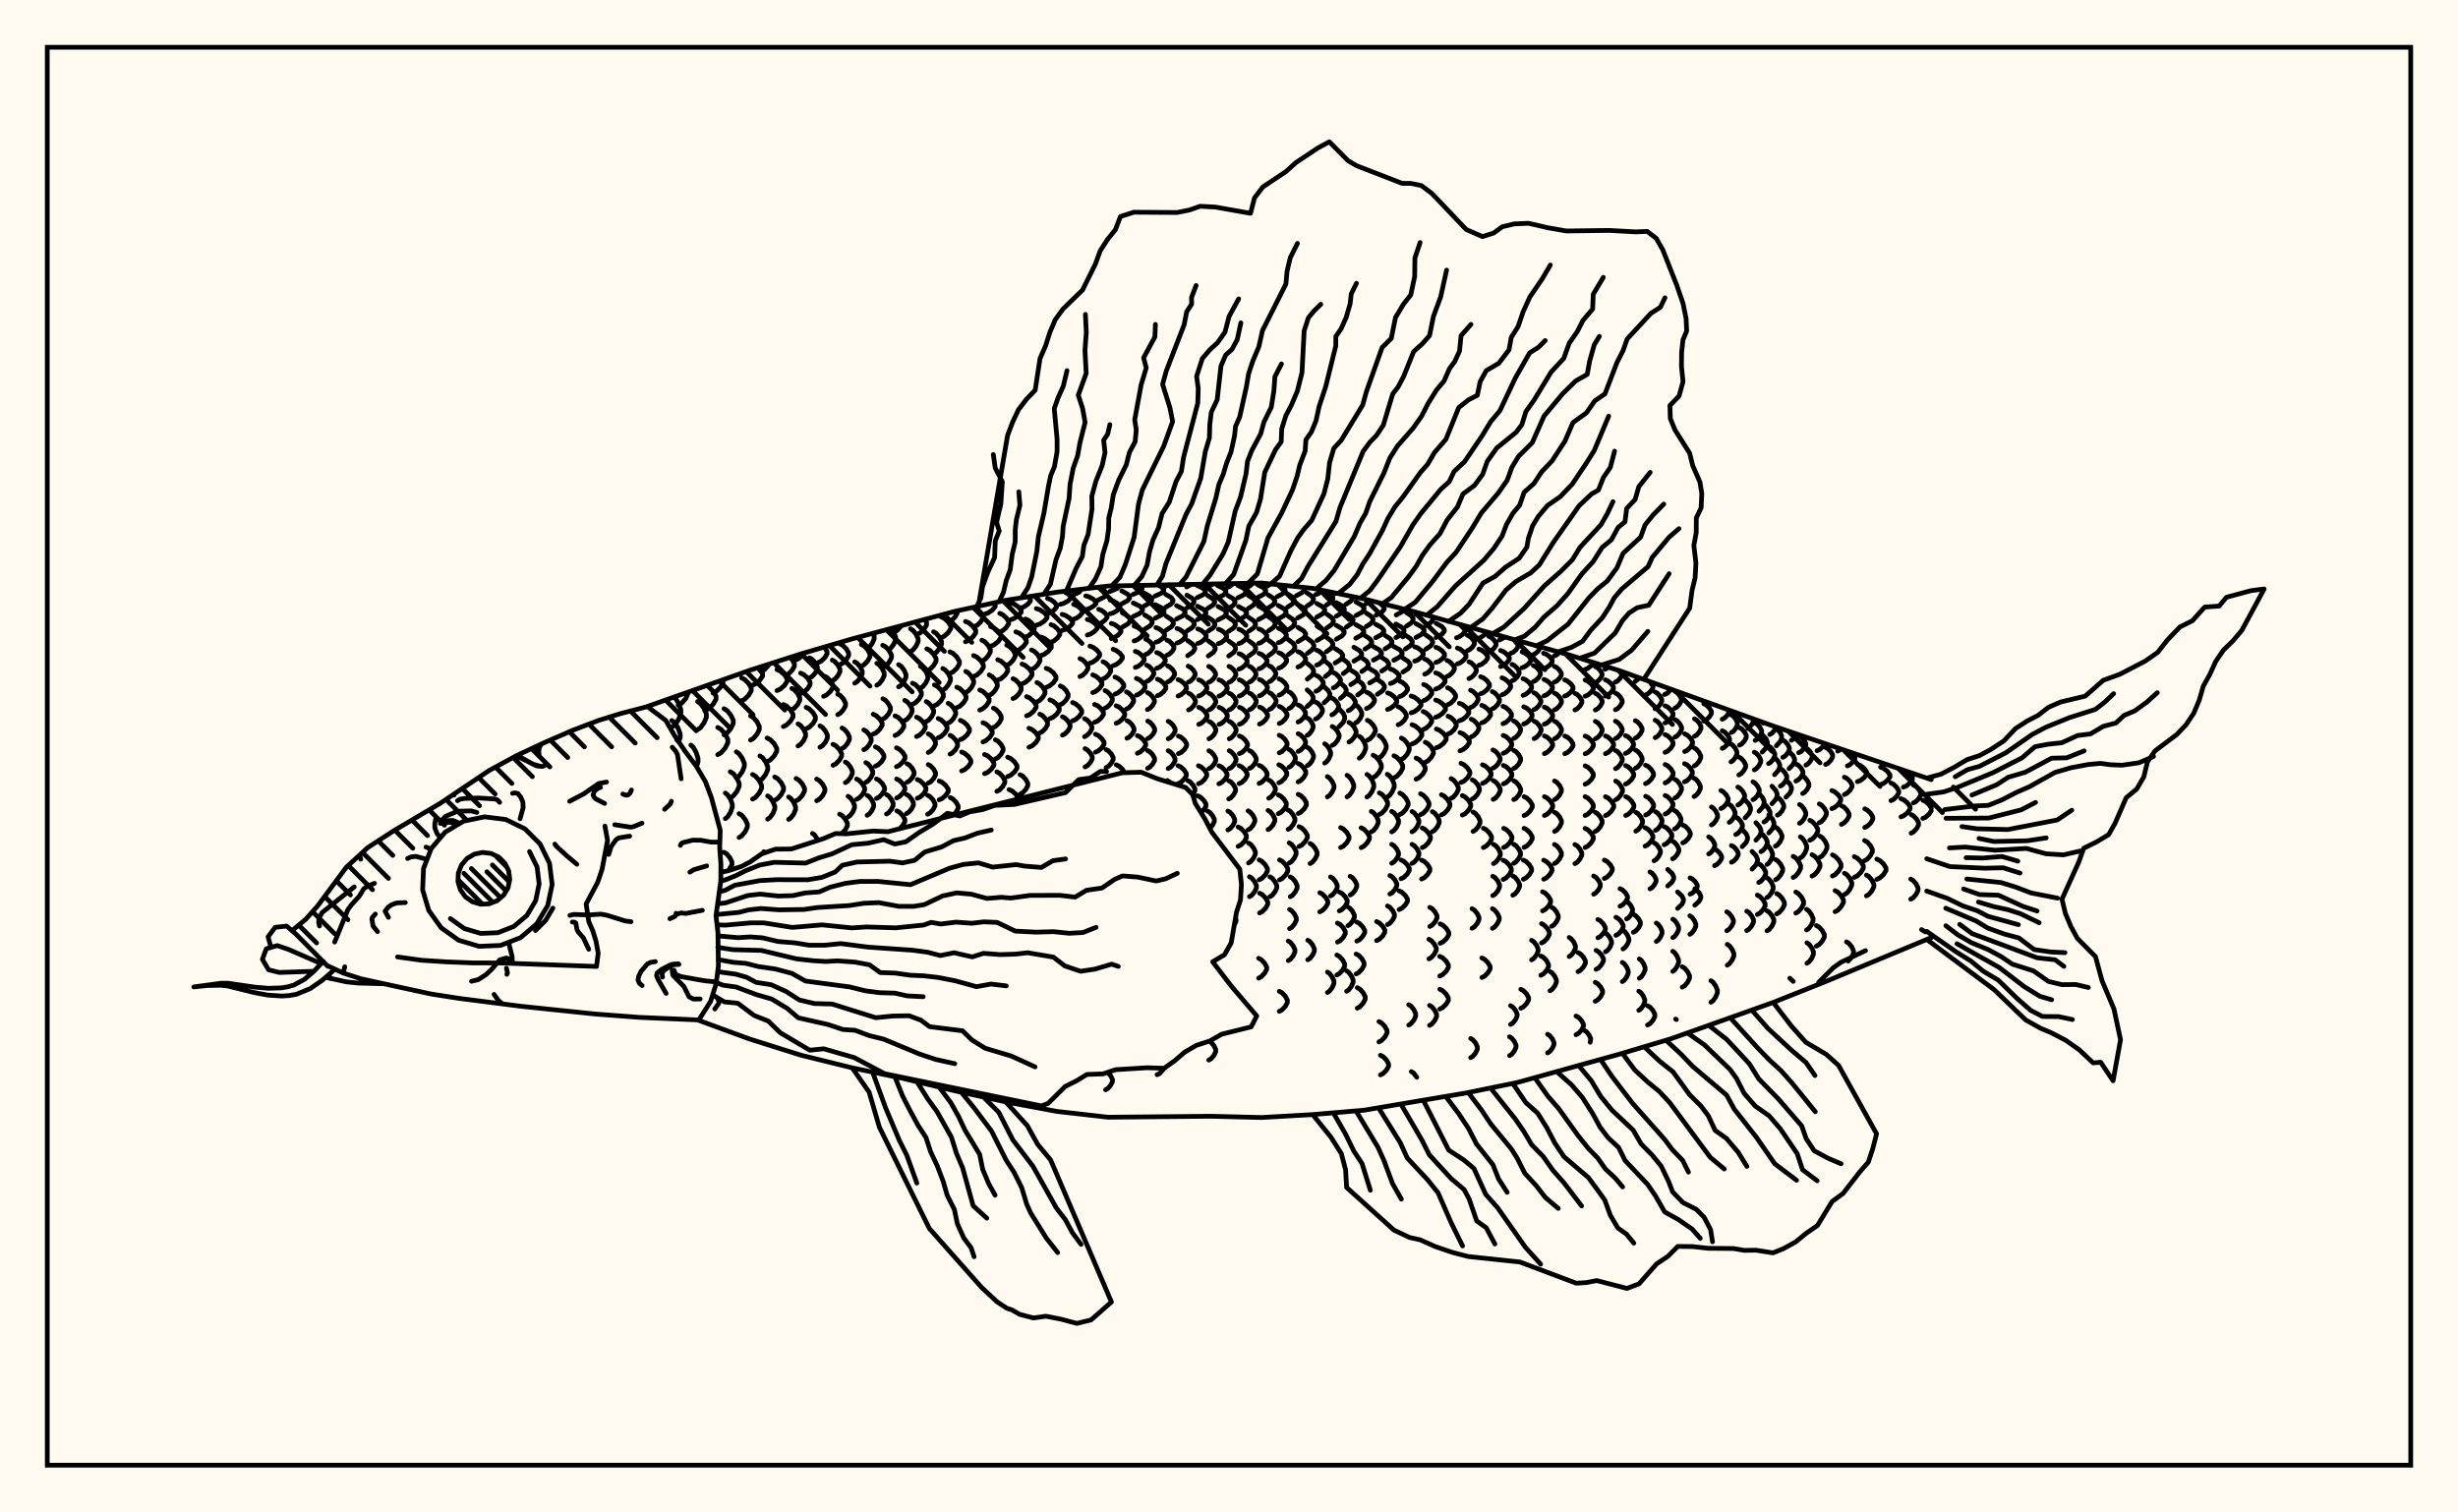 <svg xmlns="http://www.w3.org/2000/svg" width="520" height="320"><rect x="0" y="0" width="520" height="320" fill="floralwhite"/><rect x="10" y="10" width="500" height="300" stroke="black" stroke-width="1" fill="none"/><path stroke="black" stroke-width="1" fill="none" stroke-linecap="round" stroke-linejoin="round" d="
M 136.96 149.47 158.64 141.81 169.47 138.34 180.29 135.17 201.94 129.36 212.77 127.01 223.59 125.29 234.42 123.99 266.89 123.35 277.71 124.48 288.54 126.71 299.36 129.47 331.84 138.53 342.66 141.91 375.14 153.61 408.57 164.95 
M 408.57 198.37 385.96 207.78 375.14 212.09 353.49 219.78 342.66 223.02 321.01 229.03 310.19 231.24 288.54 234.9 277.71 235.82 266.89 236.44 256.07 236.17 234.42 236.38 223.59 235.15 212.77 233.13 201.94 230.78 191.12 228.19 180.29 225.93 169.47 223.26 158.64 219.85 147.84 215.89 
M 143.57 156.91 143.9 156.04 143.9 155.26 143.42 153.99 142.68 152.88 142.11 152.45 
M 151.21 213.49 152.07 212.27 152.07 211.76 151.66 211.03 
M 142.39 153.67 142.92 153.24 143.59 152.14 144.03 150.9 144.03 150.13 143.59 148.88 142.92 147.78 142.57 147.51 
M 147.35 162.19 147.67 161.2 147.67 160.43 147.27 159.19 146.65 158.08 146.16 157.65 
M 143.47 149.2 144.18 148.8 145.08 147.79 145.66 146.42 
M 154.12 184.21 154.85 182.95 154.85 182.38 154.4 181.46 153.71 180.64 153.17 180.32 
M 147.58 154.38 148.17 153.98 148.94 152.94 149.44 151.77 149.44 151.04 148.94 149.87 148.17 148.83 147.58 148.43 
M 153.44 173.2 153.91 172.84 154.53 171.89 154.92 170.82 154.92 170.16 154.53 169.09 153.91 168.15 153.44 167.78 
M 149.09 150.36 149.86 149.99 150.84 149.04 151.48 147.96 151.48 147.29 150.84 146.21 149.86 145.26 149.48 145.08 
M 151.84 159.67 152.53 159.28 153.41 158.28 153.98 157.14 153.98 156.44 153.41 155.3 152.53 154.3 151.84 153.91 
M 154.49 168.81 155.1 168.44 155.88 167.47 156.38 166.38 156.38 165.71 155.88 164.62 155.1 163.65 154.49 163.28 
M 156.35 177.19 156.92 176.84 157.64 175.97 158.11 174.98 158.11 174.36 157.64 173.37 156.92 172.49 156.35 172.15 
M 150.84 146.63 151.53 146.28 152.41 145.4 152.97 144.4 152.97 143.83 
M 153.17 155.48 153.8 155.11 154.6 154.15 155.12 153.06 155.12 152.38 154.6 151.29 153.8 150.33 153.17 149.95 
M 155.78 164.62 156.32 164.25 157.02 163.28 157.47 162.18 157.47 161.5 157.02 160.41 156.32 159.44 155.78 159.06 
M 159.21 169.07 159.82 168.72 160.61 167.81 161.12 166.79 161.12 166.15 160.61 165.12 159.82 164.22 159.21 163.86 
M 161.92 180.39 161.58 180.2 
M 156.89 148.27 157.54 147.94 158.38 147.1 158.93 146.15 158.93 145.56 158.38 144.6 157.54 143.76 156.89 143.43 
M 158.77 156.59 159.37 156.24 160.15 155.35 160.64 154.34 160.64 153.71 160.15 152.7 159.37 151.81 158.77 151.46 
M 160.76 165.11 161.29 164.76 161.98 163.86 162.42 162.84 162.42 162.21 161.98 161.19 161.29 160.29 160.76 159.94 
M 162.4 173.32 162.88 172.98 163.51 172.13 163.91 171.15 163.91 170.55 163.51 169.58 162.88 168.72 162.4 168.39 
M 158.96 145.06 159.73 144.75 160.7 143.95 161.33 143.05 161.33 142.49 160.32 141.27 
M 162.28 161.15 162.94 160.81 163.79 159.94 164.33 158.95 164.33 158.34 163.79 157.35 162.94 156.48 162.28 156.14 
M 163.89 169.31 164.49 168.98 165.26 168.12 165.76 167.15 165.76 166.55 165.26 165.58 164.49 164.72 163.89 164.39 
M 161.14 141.97 161.76 141.67 162.8 140.48 
M 166.84 173.36 167.31 173.04 167.92 172.22 168.31 171.28 168.31 170.7 167.92 169.77 167.31 168.94 166.84 168.62 
M 164.37 146.11 165.06 145.81 165.95 145.03 166.52 144.16 166.52 143.62 165.95 142.74 165.06 141.97 164.37 141.67 
M 165.72 153.72 166.38 153.41 167.22 152.6 167.77 151.68 167.77 151.11 167.22 150.19 166.38 149.37 165.72 149.06 
M 168.41 169.44 168.99 169.12 169.73 168.29 170.21 167.36 170.21 166.78 169.73 165.85 168.99 165.03 168.41 164.71 
M 166.33 142.81 166.89 142.52 167.6 141.78 168.06 140.94 168.06 140.43 167.6 139.59 167.12 139.09 
M 167.52 150.15 168.06 149.84 168.75 149.06 169.2 148.17 169.2 147.62 168.75 146.74 168.06 145.95 167.52 145.65 
M 168.82 157.83 169.34 157.51 170 156.69 170.42 155.77 170.42 155.2 170 154.28 169.34 153.47 168.82 153.15 
M 173.05 177.77 172.33 176.64 171.88 176.34 
M 168.26 139.66 168.91 139.38 169.75 138.67 170.08 138.16 
M 169.37 146.76 170.02 146.47 170.85 145.71 171.38 144.85 171.38 144.32 170.85 143.47 170.02 142.71 169.37 142.41 
M 170.54 154.18 171.17 153.88 171.98 153.09 172.5 152.2 172.5 151.64 171.98 150.75 171.17 149.96 170.54 149.66 
M 172.77 169.42 173.33 169.11 174.05 168.31 174.51 167.41 174.51 166.85 174.05 165.94 173.33 165.14 172.77 164.83 
M 171.25 143.43 171.79 143.14 172.47 142.41 172.91 141.57 172.91 141.05 172.47 140.22 171.79 139.48 171.25 139.19 
M 173.47 158.1 173.98 157.79 174.63 157.01 175.05 156.12 175.05 155.56 174.63 154.67 173.98 153.89 173.47 153.58 
M 173.06 140.2 173.67 139.92 174.46 139.18 174.97 138.36 174.97 137.84 174.35 136.91 
M 174.23 147.33 174.87 147.03 175.68 146.28 176.21 145.42 176.21 144.89 175.68 144.04 174.87 143.28 174.23 142.99 
M 176.23 161.92 176.82 161.62 177.57 160.85 178.06 159.97 178.06 159.43 177.57 158.56 176.82 157.78 176.23 157.48 
M 178.05 176.39 178.83 175.57 179.27 174.7 179.27 174.17 178.83 173.31 178.16 172.55 177.63 172.25 
M 174.73 136.85 174.91 136.75 
M 176.08 144.02 176.6 143.72 177.27 142.96 177.7 142.11 177.7 141.58 177.27 140.72 176.6 139.96 176.08 139.67 
M 177.23 151.2 177.76 150.9 178.44 150.14 178.88 149.29 178.88 148.76 178.44 147.9 177.76 147.14 177.23 146.85 
M 178.13 158.37 178.63 158.07 179.28 157.32 179.7 156.46 179.7 155.93 179.28 155.07 178.63 154.32 178.13 154.02 
M 178.84 165.59 179.31 165.29 179.92 164.53 180.31 163.68 180.31 163.14 179.92 162.29 179.31 161.53 178.84 161.23 
M 179.41 172.84 179.85 172.54 180.42 171.78 180.78 170.92 180.78 170.39 180.42 169.53 179.85 168.77 179.41 168.47 
M 177.68 140.62 178.28 140.32 179.04 139.56 179.54 138.69 179.54 138.16 179.04 137.29 178.28 136.53 177.68 136.23 
M 181.22 169.11 181.77 168.82 182.47 168.08 182.92 167.23 182.92 166.71 182.47 165.87 181.77 165.12 181.22 164.83 
M 180.82 144.54 181.33 144.23 181.99 143.45 182.41 142.56 182.41 142.01 181.99 141.12 181.33 140.34 180.82 140.03 
M 182.75 158.62 183.26 158.33 183.9 157.6 184.31 156.78 184.31 156.27 183.9 155.45 183.26 154.72 182.75 154.44 
M 183.17 165.52 183.64 165.23 184.24 164.51 184.63 163.69 184.63 163.18 184.24 162.36 183.64 161.63 183.17 161.35 
M 183.45 172.5 183.89 172.22 184.46 171.48 184.83 170.65 184.83 170.13 184.46 169.3 183.89 168.56 183.45 168.28 
M 182.21 140.96 182.8 140.64 183.56 139.84 184.05 138.94 184.05 138.38 183.56 137.47 182.8 136.67 182.21 136.36 
M 184.73 155.32 185.34 155.04 186.12 154.3 186.63 153.47 186.63 152.96 186.12 152.13 185.34 151.4 184.73 151.11 
M 185.19 162.11 185.77 161.83 186.52 161.12 187 160.31 187 159.81 186.52 159 185.77 158.29 185.19 158.01 
M 185.42 168.93 185.97 168.65 186.68 167.93 187.13 167.12 187.13 166.62 186.68 165.8 185.97 165.08 185.42 164.8 
M 183.45 137.24 183.93 136.92 184.54 136.09 184.94 135.16 184.94 134.58 184.7 134.02 
M 185.49 144.98 185.99 144.66 186.64 143.85 187.06 142.94 187.06 142.37 186.64 141.46 185.99 140.65 185.49 140.33 
M 186.79 152.13 187.3 151.84 187.95 151.09 188.38 150.25 188.38 149.72 187.95 148.88 187.3 148.13 186.79 147.84 
M 187.54 172.23 188 171.95 188.58 171.24 188.95 170.43 188.95 169.93 188.58 169.12 188 168.4 187.54 168.12 
M 186.74 141.26 187.34 140.94 188.1 140.11 188.6 139.18 188.6 138.6 188.1 137.66 187.34 136.84 186.74 136.52 
M 189.35 155.61 189.95 155.32 190.72 154.6 191.21 153.79 191.21 153.28 190.72 152.47 189.95 151.74 189.35 151.46 
M 189.65 162.21 190.23 161.94 190.98 161.24 191.46 160.46 191.46 159.97 190.98 159.19 190.23 158.49 189.65 158.22 
M 189.68 168.84 190.24 168.56 190.96 167.86 191.43 167.07 191.43 166.58 190.96 165.79 190.24 165.09 189.68 164.82 
M 190.31 175.34 190.98 174.67 191.43 173.86 191.43 173.36 190.98 172.56 190.27 171.84 189.72 171.56 
M 187.93 137.48 188.43 137.15 189.07 136.31 189.48 135.35 189.48 134.76 189.07 133.8 188.49 133.03 
M 190.1 145.32 190.61 145 191.25 144.18 191.66 143.26 191.66 142.69 191.25 141.76 190.61 140.94 190.1 140.62 
M 191.41 152.44 191.91 152.15 192.55 151.41 192.96 150.57 192.96 150.05 192.55 149.21 191.91 148.47 191.41 148.18 
M 191.88 165.51 192.37 165.24 192.98 164.56 193.38 163.79 193.38 163.31 192.98 162.54 192.37 161.85 191.88 161.59 
M 191.77 172.13 192.25 171.85 192.85 171.15 193.24 170.35 193.24 169.86 192.85 169.07 192.25 168.36 191.77 168.09 
M 191.86 174.95 191.86 174.95 
M 189.16 133.73 189.78 133.41 190.65 132.46 
M 193.04 149.01 193.65 148.7 194.42 147.93 194.92 147.05 194.92 146.51 194.42 145.63 193.65 144.85 193.04 144.55 
M 193.9 155.83 194.49 155.56 195.26 154.84 195.75 154.03 195.75 153.53 195.26 152.72 194.49 152.01 193.9 151.73 
M 194.06 168.9 194.65 168.63 195.41 167.94 195.89 167.15 195.89 166.67 195.41 165.89 194.65 165.2 194.06 164.93 
M 192.62 137.84 193.14 137.52 193.81 136.68 194.24 135.73 194.24 135.15 193.81 134.2 193.14 133.36 192.62 133.03 
M 194.71 145.61 195.22 145.29 195.87 144.48 196.29 143.57 196.29 143 195.87 142.08 195.22 141.27 194.71 140.96 
M 195.95 152.66 196.45 152.38 197.09 151.64 197.51 150.81 197.51 150.29 197.09 149.46 196.45 148.73 195.95 148.44 
M 196.36 159.21 196.86 158.95 197.5 158.26 197.91 157.48 197.91 157 197.5 156.22 196.86 155.53 196.36 155.26 
M 196.37 165.68 196.87 165.42 197.51 164.74 197.92 163.97 197.92 163.49 197.51 162.72 196.87 162.04 196.37 161.77 
M 196.23 172.27 196.74 172 197.39 171.3 197.8 170.51 197.8 170.02 197.39 169.23 196.74 168.53 196.23 168.26 
M 194 134.23 194.65 133.92 195.48 133.13 196.02 132.24 196.02 131.69 195.66 131.09 
M 196.07 141.96 196.7 141.64 197.51 140.82 198.03 139.9 198.03 139.33 197.51 138.41 196.7 137.59 196.07 137.28 
M 197.67 149.31 198.29 149.01 199.07 148.25 199.58 147.38 199.58 146.84 199.07 145.97 198.29 145.21 197.67 144.91 
M 198.47 156.1 199.08 155.83 199.86 155.11 200.36 154.31 200.36 153.81 199.86 153.01 199.08 152.29 198.47 152.02 
M 198.68 169.22 199.3 168.95 200.09 168.26 200.61 167.47 200.61 166.98 200.09 166.2 199.3 165.51 198.68 165.24 
M 197.5 138.38 198.04 138.06 198.74 137.24 199.19 136.31 199.19 135.74 198.74 134.81 198.04 133.99 197.5 133.67 
M 199.45 146 199.97 145.69 200.64 144.89 201.07 144 201.07 143.44 200.64 142.54 199.97 141.75 199.45 141.44 
M 200.59 152.98 201.1 152.7 201.76 151.97 202.18 151.14 202.18 150.63 201.76 149.81 201.1 149.08 200.59 148.8 
M 200.99 159.56 201.5 159.29 202.16 158.59 202.58 157.81 202.58 157.32 202.16 156.54 201.5 155.85 200.99 155.58 
M 201.59 172.51 202.27 171.82 202.71 171.02 202.71 170.53 202.27 169.73 201.58 169.03 201.04 168.75 
M 199.04 134.93 199.72 134.63 200.59 133.86 201.15 132.98 201.15 132.44 200.59 131.57 199.72 130.8 199.04 130.5 
M 200.95 142.49 201.6 142.18 202.43 141.38 202.97 140.48 202.97 139.92 202.43 139.02 201.6 138.23 200.95 137.92 
M 202.42 149.72 203.05 149.43 203.85 148.67 204.37 147.82 204.37 147.29 203.85 146.44 203.05 145.68 202.42 145.39 
M 203.16 156.49 203.78 156.21 204.58 155.5 205.09 154.7 205.09 154.2 204.58 153.4 203.78 152.69 203.16 152.41 
M 203.44 163.11 204.07 162.84 204.88 162.14 205.39 161.36 205.39 160.87 204.88 160.08 204.07 159.38 203.44 159.11 
M 200.68 131.58 201.27 131.3 202.02 130.57 202.5 129.75 202.5 129.24 
M 204.31 146.51 204.84 146.2 205.53 145.43 205.98 144.55 205.98 144.01 205.53 143.13 204.84 142.36 204.31 142.06 
M 204.25 135.78 204.95 135.49 205.84 134.74 206.42 133.89 206.42 133.37 205.84 132.52 204.95 131.77 204.25 131.48 
M 205.96 143.14 206.63 142.84 207.48 142.07 208.04 141.19 208.04 140.65 207.48 139.77 206.63 139 205.96 138.7 
M 207.27 150.24 207.91 149.95 208.73 149.21 209.26 148.37 209.26 147.85 208.73 147.01 207.91 146.27 207.27 145.98 
M 207.95 156.98 208.58 156.7 209.39 155.99 209.91 155.19 209.91 154.69 209.39 153.89 208.58 153.18 207.95 152.9 
M 208.29 163.69 208.93 163.42 209.75 162.71 210.27 161.91 210.27 161.42 209.75 160.62 208.93 159.91 208.29 159.63 
M 206.06 132.61 206.66 132.33 207.43 131.63 207.92 130.83 207.92 130.34 207.43 129.54 206.66 128.83 206.06 128.56 
M 207.72 139.87 208.3 139.57 209.03 138.8 209.51 137.93 209.51 137.39 209.03 136.52 208.3 135.75 207.72 135.45 
M 209.27 147.12 209.82 146.82 210.53 146.07 210.98 145.22 210.98 144.69 210.53 143.84 209.82 143.09 209.27 142.79 
M 210.16 153.92 210.69 153.64 211.38 152.92 211.82 152.12 211.82 151.62 211.38 150.81 210.69 150.1 210.16 149.82 
M 210.57 160.58 211.1 160.3 211.78 159.59 212.21 158.79 212.21 158.3 211.78 157.5 211.1 156.79 210.57 156.52 
M 210.89 167.43 211.43 167.15 212.12 166.43 212.57 165.62 212.57 165.12 212.12 164.3 211.43 163.59 210.89 163.31 
M 208.26 129.95 209 129.7 209.93 129.07 210.54 128.34 210.54 127.9 210.26 127.56 
M 209.56 136.74 210.27 136.45 211.18 135.73 211.76 134.91 211.76 134.4 211.18 133.58 210.27 132.85 209.56 132.57 
M 211.07 143.89 211.75 143.6 212.62 142.85 213.18 142 213.18 141.47 212.62 140.62 211.75 139.87 211.07 139.58 
M 213.17 164.3 213.81 164.02 214.63 163.31 215.16 162.5 215.16 162 214.63 161.19 213.81 160.48 213.17 160.2 
M 215.46 169.02 214.93 168.06 214.11 167.34 213.46 167.06 
M 211.5 133.71 212.11 133.44 212.88 132.76 213.38 131.98 213.38 131.5 212.88 130.72 212.11 130.04 211.5 129.77 
M 212.97 140.76 213.55 140.47 214.3 139.72 214.77 138.88 214.77 138.36 214.3 137.52 213.55 136.78 212.97 136.49 
M 214.31 147.8 214.87 147.52 215.58 146.78 216.03 145.96 216.03 145.44 215.58 144.61 214.87 143.88 214.31 143.6 
M 215.79 168.04 216.32 167.76 217 167.04 217.44 166.22 217.44 165.72 217 164.9 216.32 164.18 215.79 163.9 
M 213.76 131.12 214.49 130.88 215.43 130.25 216.04 129.54 216.04 129.11 215.43 128.4 214.49 127.77 213.76 127.53 
M 214.91 137.73 215.62 137.46 216.53 136.75 217.11 135.95 217.11 135.46 216.53 134.66 215.62 133.96 214.91 133.68 
M 216.22 144.68 216.89 144.39 217.76 143.67 218.32 142.84 218.32 142.33 217.76 141.51 216.89 140.79 216.22 140.5 
M 217.17 151.46 217.83 151.19 218.66 150.48 219.2 149.67 219.2 149.18 218.66 148.37 217.83 147.66 217.17 147.39 
M 217.68 158.09 218.32 157.82 219.13 157.12 219.66 156.33 219.66 155.83 219.13 155.04 218.32 154.34 217.68 154.07 
M 216.06 128.59 216.68 128.37 217.47 127.8 217.98 127.16 217.98 126.76 217.58 126.25 
M 216.94 134.81 217.54 134.55 218.31 133.88 218.81 133.12 218.81 132.65 218.31 131.89 217.54 131.23 216.94 130.96 
M 218.22 141.65 218.8 141.37 219.54 140.65 220.01 139.83 220.01 139.33 219.54 138.51 218.8 137.79 218.22 137.51 
M 219.36 148.5 219.91 148.22 220.61 147.51 221.07 146.7 221.07 146.2 220.61 145.4 219.91 144.69 219.36 144.41 
M 219.97 155.07 220.5 154.8 221.18 154.11 221.62 153.32 221.62 152.84 221.18 152.06 220.5 151.37 219.97 151.1 
M 219.24 132.27 219.97 132.04 220.91 131.42 221.51 130.73 221.51 130.3 220.91 129.61 219.97 129 219.24 128.76 
M 220.23 138.7 220.93 138.43 221.83 137.75 222.41 136.98 222.41 136.5 221.83 135.73 220.93 135.05 220.23 134.78 
M 221.33 145.43 221.99 145.15 222.85 144.45 223.4 143.65 223.4 143.16 222.85 142.36 221.99 141.66 221.33 141.39 
M 222.1 152.05 222.74 151.78 223.56 151.09 224.09 150.3 224.09 149.82 223.56 149.03 222.74 148.34 222.1 148.07 
M 221.61 129.83 222.23 129.61 223.02 129.05 223.53 128.42 223.53 128.02 223.02 127.39 222.23 126.83 221.61 126.61 
M 222.35 135.87 222.95 135.62 223.71 134.97 224.21 134.24 224.21 133.78 223.71 133.05 222.95 132.4 222.35 132.15 
M 224.31 149.09 224.85 148.82 225.53 148.13 225.97 147.35 225.97 146.87 225.53 146.09 224.85 145.4 224.31 145.13 
M 224.77 155.54 225.29 155.27 225.95 154.6 226.38 153.83 226.38 153.36 225.95 152.59 225.29 151.91 224.77 151.65 
M 224.27 127.87 225 127.67 225.93 127.16 226.54 126.58 226.54 126.22 225.93 125.64 224.97 125.12 
M 224.69 133.39 225.41 133.15 226.33 132.56 226.92 131.89 226.92 131.47 226.33 130.8 225.41 130.21 224.69 129.98 
M 226.91 152.51 227.53 152.24 228.32 151.57 228.84 150.81 228.84 150.33 228.32 149.57 227.53 148.9 226.91 148.63 
M 226.93 125.94 228.31 125.29 228.8 124.66 
M 227.12 131.01 227.72 130.8 228.49 130.25 228.99 129.63 228.99 129.25 228.49 128.63 227.72 128.08 227.12 127.86 
M 228.47 143.14 229.01 142.88 229.71 142.22 230.16 141.47 230.16 141.01 229.71 140.26 229.01 139.6 228.47 139.34 
M 229.44 155.86 229.94 155.6 230.58 154.94 230.99 154.19 230.99 153.72 230.58 152.97 229.94 152.31 229.44 152.05 
M 229.54 162.27 230.03 162.01 230.66 161.33 231.07 160.57 231.07 160.1 230.66 159.33 230.03 158.66 229.54 158.39 
M 230.21 165.32 229.59 164.88 
M 229.69 128.99 230.39 128.79 231.29 128.28 231.87 127.71 231.87 127.35 231.29 126.78 230.39 126.27 229.69 126.07 
M 230.02 134.36 230.71 134.14 231.59 133.56 232.16 132.91 232.16 132.51 231.59 131.86 230.71 131.28 230.02 131.06 
M 230.58 140.31 231.24 140.06 232.09 139.43 232.63 138.72 232.63 138.29 232.09 137.58 231.24 136.95 230.58 136.7 
M 231.18 146.53 231.8 146.28 232.6 145.63 233.12 144.89 233.12 144.44 232.6 143.7 231.8 143.05 231.18 142.79 
M 231.57 152.82 232.18 152.57 232.95 151.91 233.44 151.17 233.44 150.7 232.95 149.96 232.18 149.3 231.57 149.04 
M 231.74 159.15 232.33 158.89 233.08 158.23 233.57 157.48 233.57 157.01 233.08 156.26 232.33 155.6 231.74 155.34 
M 232.26 126.99 233.57 126.33 234.04 125.8 234.04 125.47 233.57 124.93 232.26 124.27 
M 232.43 132 233 131.79 233.73 131.25 234.2 130.64 234.2 130.26 233.73 129.66 233 129.12 232.43 128.91 
M 233.35 143.64 233.87 143.39 234.54 142.76 234.97 142.05 234.97 141.6 234.54 140.89 233.87 140.26 233.35 140.01 
M 233.77 149.83 234.27 149.58 234.91 148.93 235.32 148.2 235.32 147.75 234.91 147.01 234.27 146.37 233.77 146.11 
M 234 162.4 234.49 162.14 235.1 161.48 235.5 160.73 235.5 160.26 235.1 159.51 234.49 158.85 234 158.59 
M 233.89 230.57 234.36 230.3 234.96 229.62 235.35 228.85 235.35 228.38 234.96 227.6 234.3 226.89 
M 234.78 125.16 236.29 124.54 236.84 123.92 
M 234.86 129.86 235.53 129.66 236.38 129.16 236.93 128.59 236.93 128.24 236.38 127.67 235.53 127.16 234.86 126.97 
M 235.1 135.11 235.76 134.89 236.59 134.33 237.13 133.7 237.13 133.31 236.59 132.68 235.76 132.12 235.1 131.9 
M 235.48 140.85 236.11 140.61 236.92 140.01 237.44 139.32 237.44 138.9 236.92 138.21 236.11 137.61 235.48 137.37 
M 235.87 146.87 236.47 146.62 237.24 145.99 237.74 145.28 237.74 144.83 237.24 144.12 236.47 143.49 235.87 143.24 
M 236.12 153.03 236.7 152.78 237.46 152.13 237.94 151.4 237.94 150.95 237.46 150.22 236.7 149.58 236.12 149.32 
M 237.91 163.49 237.45 162.74 236.72 162.08 236.15 161.82 
M 237.31 127.75 238.54 127.09 238.98 126.55 238.98 126.22 238.54 125.69 237.31 125.03 
M 237.44 132.69 238.66 131.96 239.1 131.36 239.1 130.99 238.66 130.39 237.44 129.66 
M 238.3 150.02 238.79 149.78 239.41 149.14 239.82 148.43 239.82 147.98 239.41 147.26 238.79 146.63 238.3 146.38 
M 238.42 156.2 238.9 155.95 239.52 155.3 239.91 154.57 239.91 154.11 239.52 153.38 238.9 152.73 238.42 152.48 
M 239.68 125.77 241.11 125.15 241.62 124.64 241.62 124.33 241.1 123.81 
M 239.75 130.44 241.18 129.75 241.7 129.18 241.7 128.83 241.18 128.27 239.75 127.58 
M 239.93 135.61 240.54 135.39 241.33 134.84 241.84 134.22 241.84 133.84 241.33 133.22 240.54 132.67 239.93 132.46 
M 240.18 141.2 240.78 140.97 241.55 140.38 242.05 139.71 242.05 139.3 241.55 138.63 240.78 138.04 240.18 137.81 
M 240.41 147.08 241 146.84 241.75 146.22 242.24 145.52 242.24 145.09 241.75 144.39 241 143.77 240.41 143.53 
M 240.61 159.38 241.18 159.13 241.91 158.47 242.38 157.74 242.38 157.28 241.91 156.54 241.18 155.89 240.61 155.64 
M 242.08 128.21 243.24 127.56 243.66 127.02 243.66 126.69 243.24 126.16 242.08 125.5 
M 242.18 133.11 243.33 132.39 243.75 131.8 243.75 131.43 243.33 130.84 242.18 130.12 
M 242.37 138.47 242.86 138.25 243.5 137.68 243.91 137.04 243.91 136.65 243.5 136 242.86 135.44 242.37 135.22 
M 242.58 144.18 243.07 143.95 243.69 143.35 244.09 142.67 244.09 142.25 243.69 141.57 243.07 140.97 242.58 140.73 
M 242.74 150.13 243.22 149.89 243.83 149.27 244.22 148.56 244.22 148.12 243.83 147.41 243.22 146.79 242.74 146.54 
M 242.81 156.27 243.28 156.02 243.89 155.38 244.28 154.65 244.28 154.2 243.89 153.47 243.28 152.83 242.81 152.57 
M 242.78 162.55 243.26 162.3 243.86 161.64 244.26 160.9 244.26 160.44 243.86 159.7 243.26 159.05 242.78 158.79 
M 244.33 126.13 245.7 125.5 246.19 125 246.19 124.69 245.7 124.18 244.88 123.72 
M 244.4 130.78 245.76 130.09 246.26 129.53 246.26 129.18 245.76 128.62 244.4 127.93 
M 244.53 135.89 245.12 135.68 245.88 135.14 246.37 134.52 246.37 134.14 245.88 133.53 245.12 132.99 244.53 132.78 
M 244.7 141.4 245.28 141.17 246.03 140.59 246.52 139.93 246.52 139.53 246.03 138.87 245.28 138.29 244.7 138.06 
M 244.86 147.2 245.43 146.96 246.17 146.35 246.64 145.66 246.64 145.23 246.17 144.54 245.43 143.93 244.86 143.7 
M 244.78 227.39 245.34 227.12 246.33 225.99 
M 246.59 124.04 247.37 123.69 
M 246.63 128.46 247.75 127.81 248.15 127.27 248.15 126.94 247.75 126.41 246.63 125.76 
M 246.71 133.33 247.82 132.61 248.23 132.03 248.23 131.66 247.82 131.08 246.71 130.36 
M 246.85 138.64 247.34 138.42 247.95 137.86 248.35 137.23 248.35 136.83 247.95 136.2 247.34 135.64 246.85 135.42 
M 247.01 144.29 247.48 144.06 248.1 143.46 248.49 142.79 248.49 142.38 248.1 141.7 247.48 141.11 247.01 140.88 
M 247.14 156.31 247.61 156.06 248.22 155.41 248.61 154.69 248.61 154.24 248.22 153.51 247.61 152.87 247.14 152.61 
M 247.13 162.6 247.6 162.35 248.2 161.69 248.59 160.95 248.59 160.49 248.2 159.74 247.6 159.08 247.13 158.83 
M 247.61 165.57 246.97 165.14 
M 248.9 130.97 250.23 130.29 250.71 129.73 250.71 129.38 250.23 128.82 248.9 128.14 
M 249 136.05 249.57 135.84 250.32 135.3 250.79 134.69 250.79 134.31 250.32 133.7 249.57 133.17 249 132.96 
M 249.23 147.26 249.8 147.02 250.53 146.42 251 145.73 251 145.31 250.53 144.62 249.8 144.02 249.23 143.78 
M 249.29 159.46 249.86 159.21 250.58 158.56 251.04 157.82 251.04 157.37 250.58 156.63 249.86 155.98 249.29 155.73 
M 249.22 165.8 249.79 165.54 250.51 164.88 250.98 164.13 250.98 163.67 250.51 162.92 249.79 162.26 249.22 162 
M 251.03 124.19 252.05 123.64 
M 251.09 128.62 252.19 127.97 252.59 127.43 252.59 127.1 252.19 126.57 251.09 125.92 
M 251.16 133.47 252.25 132.76 252.65 132.17 252.65 131.81 252.25 131.23 251.16 130.51 
M 251.26 138.74 252.35 137.97 252.75 137.34 252.75 136.94 252.35 136.31 251.26 135.54 
M 251.37 144.34 251.85 144.11 252.45 143.52 252.84 142.86 252.84 142.44 252.45 141.77 251.85 141.18 251.37 140.95 
M 251.44 150.21 251.91 149.97 252.51 149.35 252.9 148.65 252.9 148.22 252.51 147.52 251.91 146.91 251.44 146.66 
M 252.33 168.17 252.79 167.33 252.79 166.87 252.4 166.11 251.8 165.44 251.33 165.18 
M 253.25 126.45 254.55 125.82 255.02 125.31 255.02 125 254.55 124.49 253.25 123.86 
M 253.32 131.09 254.63 130.41 255.1 129.85 255.1 129.5 254.63 128.94 253.32 128.26 
M 253.4 136.14 253.97 135.93 254.7 135.4 255.17 134.79 255.17 134.42 254.7 133.81 253.97 133.28 253.4 133.07 
M 253.57 147.28 254.13 147.05 254.85 146.45 255.32 145.76 255.32 145.34 254.85 144.66 254.13 144.06 253.57 143.82 
M 253.6 153.26 254.16 153.02 254.88 152.39 255.35 151.68 255.35 151.24 254.88 150.52 254.16 149.89 253.6 149.65 
M 253.54 165.83 254.11 165.57 254.83 164.91 255.29 164.16 255.29 163.69 254.83 162.94 254.11 162.27 253.54 162.01 
M 254.06 171.9 254.66 171.34 255.13 170.57 255.13 170.09 254.66 169.32 253.94 168.64 253.37 168.37 
M 255.38 124.26 256.5 123.6 
M 255.48 128.72 256.57 128.06 256.96 127.53 256.96 127.2 256.57 126.66 255.48 126 
M 255.55 133.56 256.63 132.84 257.02 132.26 257.02 131.9 256.63 131.32 255.55 130.61 
M 255.62 138.79 256.7 138.02 257.09 137.39 257.09 137.01 256.7 136.38 255.62 135.61 
M 255.7 144.36 256.17 144.13 256.77 143.55 257.16 142.88 257.16 142.47 256.77 141.81 256.17 141.22 255.7 140.99 
M 255.75 150.21 256.22 149.97 256.81 149.36 257.2 148.66 257.2 148.23 256.81 147.53 256.22 146.92 255.75 146.68 
M 255.76 156.31 256.23 156.06 256.83 155.42 257.21 154.7 257.21 154.25 256.83 153.52 256.23 152.88 255.76 152.63 
M 255.75 162.63 256.22 162.38 256.82 161.71 257.2 160.97 257.2 160.5 256.82 159.76 256.22 159.1 255.75 158.84 
M 255.94 175.26 256.51 174.6 256.9 173.82 256.9 173.33 256.51 172.55 255.91 171.86 255.43 171.59 
M 255.72 224.29 256.2 224.01 256.8 223.31 257.19 222.52 257.19 222.02 256.8 221.23 256.2 220.53 255.79 220.29 
M 257.59 126.5 258.87 125.87 259.34 125.35 259.34 125.03 258.87 124.52 257.59 123.89 
M 257.68 131.16 258.97 130.47 259.44 129.91 259.44 129.57 258.97 129.01 257.68 128.32 
M 257.75 136.18 258.31 135.98 259.04 135.44 259.5 134.84 259.5 134.47 259.04 133.86 258.31 133.33 257.75 133.12 
M 257.87 147.29 258.44 147.05 259.15 146.45 259.62 145.77 259.62 145.35 259.15 144.67 258.44 144.07 257.87 143.83 
M 257.9 153.26 258.46 153.02 259.18 152.39 259.64 151.68 259.64 151.24 259.18 150.52 258.46 149.9 257.9 149.65 
M 257.85 165.84 258.41 165.58 259.12 164.91 259.59 164.16 259.59 163.69 259.12 162.94 258.41 162.27 257.85 162.01 
M 259.67 124.27 260.13 124.09 260.84 123.5 
M 259.82 128.76 260.89 128.1 261.27 127.56 261.27 127.23 260.89 126.69 259.82 126.03 
M 259.88 133.59 260.95 132.88 261.34 132.3 261.34 131.94 260.95 131.35 259.88 130.64 
M 259.94 138.8 261.01 138.03 261.39 137.41 261.39 137.02 261.01 136.4 259.94 135.63 
M 260 144.36 260.47 144.13 261.07 143.55 261.45 142.88 261.45 142.47 261.07 141.81 260.47 141.22 260 140.99 
M 260.04 150.21 260.51 149.97 261.11 149.35 261.49 148.66 261.49 148.22 261.11 147.53 260.51 146.91 260.04 146.67 
M 260.06 156.31 260.52 156.06 261.12 155.42 261.51 154.69 261.51 154.24 261.12 153.52 260.52 152.88 260.06 152.62 
M 260.05 162.62 260.51 162.37 261.11 161.71 261.49 160.96 261.49 160.5 261.11 159.75 260.51 159.09 260.05 158.83 
M 259.94 169.04 260.41 168.78 261 168.11 261.39 167.35 261.39 166.88 261 166.11 260.41 165.44 259.94 165.18 
M 259.76 175.6 260.23 175.33 260.83 174.63 261.21 173.84 261.21 173.35 260.83 172.56 260.23 171.87 259.76 171.6 
M 261.17 195.6 261.51 194.86 261.41 194.12 
M 261.86 126.49 263.13 125.85 263.58 125.33 263.58 125.01 263.13 124.48 261.86 123.84 
M 261.99 131.16 263.26 130.48 263.72 129.91 263.72 129.57 263.26 129.01 261.99 128.32 
M 262.05 136.18 262.61 135.97 263.32 135.44 263.78 134.84 263.78 134.47 263.32 133.86 262.61 133.33 262.05 133.12 
M 262.11 141.57 262.67 141.34 263.38 140.77 263.84 140.13 263.84 139.73 263.38 139.09 262.67 138.52 262.11 138.3 
M 262.16 147.27 262.72 147.04 263.43 146.43 263.89 145.75 263.89 145.33 263.43 144.65 262.72 144.05 262.16 143.82 
M 262.19 153.25 262.75 153 263.46 152.37 263.92 151.66 263.92 151.22 263.46 150.51 262.75 149.88 262.19 149.64 
M 262.19 159.45 262.75 159.2 263.46 158.55 263.92 157.81 263.92 157.36 263.46 156.62 262.75 155.97 262.19 155.72 
M 262.13 165.81 262.68 165.55 263.39 164.89 263.85 164.13 263.85 163.67 263.39 162.91 262.68 162.25 262.13 161.99 
M 261.93 179.07 262.49 178.79 263.21 178.08 263.67 177.27 263.67 176.77 263.21 175.96 262.49 175.25 261.93 174.97 
M 263.88 124.2 264.34 124.03 265.05 123.4 
M 264.09 128.74 265.14 128.07 265.52 127.53 265.52 127.19 265.14 126.65 264.09 125.98 
M 264.16 133.57 265.21 132.85 265.6 132.27 265.6 131.91 265.21 131.33 264.16 130.62 
M 264.22 138.77 265.27 138 265.65 137.38 265.65 136.99 265.27 136.37 264.22 135.6 
M 264.28 144.33 264.74 144.1 265.33 143.51 265.71 142.85 265.71 142.44 265.33 141.78 264.74 141.19 264.28 140.96 
M 264.32 150.18 264.78 149.94 265.37 149.33 265.76 148.63 265.76 148.2 265.37 147.5 264.78 146.88 264.32 146.64 
M 264.32 162.59 264.78 162.33 265.38 161.68 265.76 160.93 265.76 160.47 265.38 159.72 264.78 159.06 264.32 158.81 
M 264.04 175.58 264.5 175.31 265.09 174.61 265.47 173.82 265.47 173.33 265.09 172.53 264.5 171.83 264.04 171.56 
M 264.12 182.58 264.59 182.29 265.19 181.56 265.58 180.73 265.58 180.21 265.19 179.39 264.59 178.65 264.12 178.37 
M 264.33 189.71 264.8 189.43 265.41 188.69 265.8 187.86 265.8 187.34 265.41 186.51 264.8 185.77 264.33 185.49 
M 266.07 126.41 267.31 125.76 267.76 125.23 267.76 124.9 267.31 124.37 266.07 123.72 
M 266.22 131.1 267.47 130.41 267.93 129.85 267.93 129.5 267.47 128.94 266.22 128.24 
M 266.29 136.12 266.84 135.91 267.54 135.38 268 134.78 268 134.4 267.54 133.8 266.84 133.27 266.29 133.06 
M 266.35 141.51 266.9 141.28 267.6 140.71 268.06 140.07 268.06 139.67 267.6 139.03 266.9 138.46 266.35 138.24 
M 266.41 147.22 266.96 146.98 267.66 146.38 268.12 145.7 268.12 145.28 267.66 144.6 266.96 143.99 266.41 143.76 
M 266.45 153.2 267 152.96 267.7 152.33 268.16 151.62 268.16 151.18 267.7 150.46 267 149.83 266.45 149.59 
M 266.37 165.75 266.92 165.49 267.62 164.82 268.07 164.07 268.07 163.6 267.62 162.85 266.92 162.19 266.37 161.93 
M 266.38 186.15 266.94 185.86 267.66 185.13 268.13 184.29 268.13 183.78 267.66 182.95 266.94 182.21 266.38 181.92 
M 266.47 193.16 267.03 192.87 267.74 192.15 268.2 191.32 268.2 190.82 267.74 189.99 267.03 189.27 266.47 188.98 
M 266.27 206.95 266.82 206.66 267.52 205.93 267.97 205.11 267.97 204.59 267.52 203.77 266.82 203.04 266.27 202.75 
M 268.02 124.06 268.86 123.56 
M 268.28 128.64 269.31 127.97 269.68 127.42 269.68 127.08 269.31 126.53 268.28 125.86 
M 268.37 133.47 269.4 132.75 269.77 132.17 269.77 131.81 269.4 131.23 268.37 130.51 
M 268.42 138.68 269.46 137.91 269.83 137.29 269.83 136.9 269.46 136.27 268.42 135.51 
M 268.49 144.25 268.95 144.02 269.53 143.43 269.9 142.76 269.9 142.35 269.53 141.69 268.95 141.1 268.49 140.87 
M 268.55 150.11 269 149.87 269.58 149.25 269.96 148.56 269.96 148.12 269.58 147.42 269 146.81 268.55 146.56 
M 268.4 168.89 268.85 168.63 269.43 167.96 269.81 167.2 269.81 166.73 269.43 165.96 268.85 165.29 268.4 165.03 
M 268.26 175.52 268.72 175.24 269.31 174.54 269.69 173.74 269.69 173.25 269.31 172.45 268.72 171.74 268.26 171.47 
M 268.65 189.72 269.12 189.44 269.72 188.7 270.11 187.87 270.11 187.36 269.72 186.53 269.12 185.79 268.65 185.51 
M 270.19 126.25 271.41 125.59 271.86 125.05 271.86 124.72 270.79 123.76 
M 270.38 130.96 271.61 130.27 272.06 129.7 272.06 129.35 271.61 128.79 270.38 128.09 
M 270.46 135.98 271 135.78 271.69 135.24 272.13 134.64 272.13 134.27 271.69 133.66 271 133.13 270.46 132.92 
M 270.52 141.37 271.06 141.15 271.74 140.58 272.19 139.93 272.19 139.53 271.74 138.89 271.06 138.32 270.52 138.1 
M 270.58 147.09 271.11 146.85 271.8 146.25 272.24 145.57 272.24 145.14 271.8 144.46 271.11 143.86 270.58 143.63 
M 270.63 153.08 271.16 152.83 271.84 152.21 272.28 151.49 272.28 151.05 271.84 150.34 271.16 149.71 270.63 149.46 
M 270.63 159.28 271.16 159.03 271.85 158.38 272.29 157.64 272.29 157.19 271.85 156.45 271.16 155.8 270.63 155.55 
M 270.54 165.62 271.08 165.36 271.77 164.7 272.22 163.94 272.22 163.48 271.77 162.72 271.08 162.06 270.54 161.8 
M 270.42 172.16 270.97 171.89 271.68 171.2 272.13 170.41 272.13 169.93 271.68 169.14 270.97 168.45 270.42 168.18 
M 270.69 186.16 271.25 185.87 271.98 185.13 272.44 184.3 272.44 183.79 271.98 182.95 271.25 182.22 270.69 181.93 
M 270.64 213.98 271.19 213.69 271.9 212.95 272.35 212.12 272.35 211.6 271.9 210.76 271.19 210.03 270.64 209.74 
M 272.39 128.45 273.41 127.78 273.78 127.23 273.78 126.89 273.41 126.33 272.39 125.66 
M 272.49 133.29 273.51 132.58 273.88 131.99 273.88 131.63 273.51 131.05 272.49 130.33 
M 272.55 138.5 273.56 137.73 273.93 137.1 273.93 136.72 273.56 136.09 272.55 135.33 
M 272.67 149.93 273.1 149.69 273.66 149.07 274.02 148.37 274.02 147.94 273.66 147.24 273.1 146.62 272.67 146.38 
M 272.68 162.34 273.11 162.08 273.67 161.42 274.04 160.68 274.04 160.22 273.67 159.47 273.11 158.81 272.68 158.56 
M 272.5 175.48 272.97 175.2 273.56 174.49 273.95 173.68 273.95 173.18 273.56 172.37 272.97 171.65 272.5 171.38 
M 272.73 182.6 273.2 182.31 273.81 181.57 274.2 180.73 274.2 180.21 273.81 179.37 273.2 178.63 272.73 178.34 
M 272.96 189.72 273.43 189.44 274.03 188.71 274.42 187.88 274.42 187.37 274.03 186.54 273.43 185.81 272.96 185.53 
M 272.81 196.48 273.27 196.21 273.86 195.5 274.24 194.7 274.24 194.2 273.86 193.4 273.27 192.69 272.81 192.42 
M 272.54 203.24 272.99 202.96 273.57 202.24 273.95 201.42 273.95 200.92 273.57 200.1 272.99 199.38 272.54 199.1 
M 274.27 126.03 275.48 125.37 275.92 124.83 275.92 124.49 275.74 124.27 
M 274.49 130.77 275.71 130.07 276.15 129.5 276.15 129.15 275.71 128.59 274.49 127.89 
M 274.56 135.77 275.77 135.03 276.21 134.43 276.21 134.06 275.77 133.46 274.56 132.72 
M 274.58 141.12 275.11 140.9 275.78 140.33 276.21 139.69 276.21 139.29 275.78 138.66 275.11 138.09 274.58 137.87 
M 274.61 152.76 275.12 152.51 275.77 151.89 276.18 151.17 276.18 150.73 275.77 150.02 275.12 149.39 274.61 149.15 
M 274.63 158.99 275.13 158.73 275.79 158.08 276.2 157.34 276.2 156.88 275.79 156.14 275.13 155.49 274.63 155.23 
M 274.62 165.43 275.14 165.16 275.82 164.49 276.25 163.72 276.25 163.24 275.82 162.48 275.14 161.8 274.62 161.53 
M 274.65 172.12 275.2 171.84 275.91 171.14 276.37 170.34 276.37 169.84 275.91 169.04 275.2 168.34 274.65 168.06 
M 274.81 179.1 275.38 178.81 276.11 178.08 276.58 177.25 276.58 176.74 276.11 175.91 275.38 175.18 274.81 174.9 
M 276.48 128.25 277.49 127.57 277.86 127.01 277.86 126.67 277.49 126.11 276.48 125.43 
M 276.6 138.22 277.6 137.47 277.96 136.85 277.96 136.47 277.6 135.85 276.6 135.09 
M 276.57 143.69 277.54 142.89 277.89 142.23 277.89 141.83 277.54 141.17 276.57 140.37 
M 276.54 149.47 277.47 148.62 277.81 147.93 277.81 147.5 277.47 146.81 276.54 145.96 
M 276.54 155.58 276.95 155.33 277.46 154.69 277.8 153.96 277.8 153.51 277.46 152.78 276.95 152.14 276.54 151.89 
M 276.58 161.98 277 161.72 277.53 161.05 277.88 160.28 277.88 159.81 277.53 159.05 277 158.38 276.58 158.12 
M 277.15 182.71 277.63 182.42 278.24 181.69 278.64 180.85 278.64 180.33 278.24 179.5 277.63 178.76 277.15 178.47 
M 276.67 203.06 277.12 202.78 277.69 202.06 278.06 201.25 278.06 200.74 277.69 199.93 277.12 199.21 276.67 198.93 
M 278.34 125.81 278.87 125.62 279.75 124.9 
M 278.58 130.56 279.81 129.86 280.25 129.3 280.25 128.94 279.81 128.38 278.58 127.68 
M 278.62 135.51 279.83 134.78 280.27 134.19 280.27 133.82 279.83 133.23 278.62 132.5 
M 278.54 140.73 279.06 140.52 279.72 139.97 280.15 139.34 280.15 138.95 279.72 138.33 279.06 137.78 278.54 137.56 
M 278.4 146.25 278.9 146.02 279.53 145.43 279.94 144.77 279.94 144.36 279.53 143.7 278.9 143.12 278.4 142.89 
M 278.3 152.13 278.78 151.88 279.39 151.26 279.78 150.55 279.78 150.11 279.39 149.41 278.78 148.78 278.3 148.54 
M 279.21 192.92 279.75 192.64 280.45 191.94 280.9 191.15 280.9 190.65 280.45 189.86 279.75 189.16 279.21 188.88 
M 280.57 128.05 281.6 127.36 281.97 126.8 281.97 126.46 281.6 125.9 280.57 125.22 
M 280.69 132.86 281.71 132.16 282.08 131.58 282.08 131.22 281.71 130.65 280.69 129.94 
M 280.61 137.89 281.61 137.15 281.97 136.55 281.97 136.18 281.61 135.58 280.61 134.84 
M 280.39 143.13 281.34 142.36 281.68 141.73 281.68 141.34 281.34 140.71 280.39 139.94 
M 280.12 148.69 281.01 147.87 281.34 147.2 281.34 146.78 281.01 146.11 280.12 145.29 
M 280.25 161.45 280.65 161.17 281.17 160.46 281.5 159.66 281.5 159.16 281.17 158.36 280.65 157.65 280.25 157.37 
M 280.8 168.6 281.26 168.31 281.83 167.56 282.21 166.72 282.21 166.19 281.83 165.35 281.26 164.6 280.8 164.31 
M 281.48 189.56 281.94 189.28 282.52 188.58 282.9 187.79 282.9 187.3 282.52 186.5 281.94 185.8 281.48 185.53 
M 280.83 209.99 281.27 209.69 281.84 208.94 282.2 208.09 282.2 207.57 281.84 206.71 281.27 205.96 280.83 205.67 
M 282.43 125.61 282.72 125.51 
M 282.7 130.37 283.93 129.67 284.38 129.11 284.38 128.76 283.93 128.19 282.7 127.5 
M 282.69 135.25 283.91 134.53 284.36 133.95 284.36 133.59 283.91 133.01 282.69 132.3 
M 282.45 140.28 283.63 139.54 284.06 138.94 284.06 138.56 283.63 137.96 282.45 137.23 
M 282.06 145.53 282.55 145.31 283.17 144.75 283.58 144.11 283.58 143.72 283.17 143.08 282.55 142.52 282.06 142.3 
M 281.75 151.24 282.21 151 282.81 150.38 283.19 149.68 283.19 149.25 282.81 148.55 282.21 147.93 281.75 147.69 
M 281.84 157.7 282.31 157.43 282.91 156.73 283.3 155.95 283.3 155.46 282.91 154.68 282.31 153.98 281.84 153.71 
M 283.62 179.31 284.19 179.03 284.92 178.29 285.39 177.46 285.39 176.95 284.92 176.12 284.19 175.38 283.62 175.1 
M 283.34 192.72 283.88 192.45 284.57 191.75 285.01 190.97 285.01 190.49 284.57 189.7 283.88 189.01 283.34 188.74 
M 282.94 199.33 283.48 199.06 284.16 198.36 284.6 197.56 284.6 197.07 284.16 196.27 283.48 195.57 282.94 195.3 
M 282.81 206.28 283.34 205.99 284.03 205.26 284.47 204.43 284.47 203.91 284.03 203.08 283.34 202.35 282.81 202.06 
M 284.71 127.88 285.75 127.2 286.12 126.64 286.06 126.2 
M 284.83 132.68 285.86 131.98 286.24 131.41 286.24 131.06 285.86 130.49 284.83 129.79 
M 284.17 142.52 285.13 141.79 285.48 141.19 285.48 140.82 285.13 140.23 284.17 139.5 
M 283.57 147.76 284.47 146.97 284.8 146.33 284.8 145.93 284.47 145.29 283.57 144.5 
M 283.28 153.74 284.16 152.83 284.47 152.08 284.47 151.62 284.16 150.88 283.28 149.97 
M 284.97 168.6 285.43 168.29 286.01 167.5 286.39 166.6 286.39 166.04 286.01 165.14 285.43 164.34 284.97 164.03 
M 285.63 189.36 286.08 189.09 286.66 188.4 287.03 187.62 287.03 187.14 286.66 186.36 286.08 185.67 285.63 185.4 
M 285.15 195.85 285.59 195.58 286.16 194.89 286.53 194.11 286.53 193.63 286.16 192.85 285.59 192.17 285.15 191.9 
M 284.88 209.73 285.32 209.44 285.89 208.69 286.26 207.84 286.26 207.31 285.89 206.46 285.32 205.71 284.88 205.41 
M 286.87 130.23 288.12 129.54 288.57 128.97 288.57 128.62 288.12 128.06 286.87 127.37 
M 286.82 135.04 288.06 134.34 288.51 133.77 288.51 133.42 288.06 132.85 286.82 132.15 
M 286.42 139.88 287.62 139.17 288.06 138.59 288.06 138.23 287.62 137.65 286.42 136.94 
M 285.76 144.85 286.92 144.11 287.34 143.5 287.34 143.12 286.92 142.51 285.76 141.77 
M 285.22 150.37 285.7 150.14 286.33 149.53 286.73 148.84 286.73 148.41 286.33 147.72 285.7 147.11 285.22 146.88 
M 285.37 156.99 285.86 156.71 286.49 155.99 286.89 155.17 286.89 154.66 286.49 153.85 285.86 153.13 285.37 152.85 
M 287.96 179.34 288.52 179.05 289.24 178.32 289.71 177.5 289.71 176.99 289.24 176.16 288.52 175.43 287.96 175.14 
M 287.04 199.12 287.58 198.85 288.27 198.14 288.72 197.35 288.72 196.86 288.27 196.06 287.58 195.36 287.04 195.09 
M 286.9 206.06 287.44 205.78 288.14 205.04 288.58 204.21 288.58 203.7 288.14 202.87 287.44 202.13 286.9 201.85 
M 287.14 213.31 287.68 213.02 288.37 212.26 288.82 211.41 288.82 210.88 288.37 210.02 287.68 209.27 287.14 208.97 
M 288.91 127.79 289.98 127.08 
M 289.03 132.57 290.08 131.88 290.46 131.31 290.46 130.96 290.08 130.4 289.03 129.7 
M 288.77 137.34 289.8 136.65 290.18 136.08 290.18 135.73 289.8 135.17 288.77 134.48 
M 288.09 142.08 289.1 141.38 289.47 140.8 289.47 140.45 289.1 139.88 288.09 139.17 
M 287.22 147.05 288.2 146.29 288.55 145.67 288.55 145.28 288.2 144.66 287.22 143.9 
M 286.79 152.95 287.21 152.69 287.74 152.03 288.09 151.28 288.09 150.81 287.74 150.06 287.21 149.4 286.79 149.14 
M 287.57 160.42 288 160.1 288.56 159.3 288.92 158.39 288.92 157.83 288.56 156.91 288 156.11 287.57 155.8 
M 289.19 168.63 289.65 168.3 290.25 167.47 290.63 166.53 290.63 165.94 290.25 165 289.65 164.17 289.19 163.85 
M 290.1 176 290.58 175.71 291.18 174.95 291.57 174.09 291.57 173.56 291.18 172.71 290.58 171.95 290.1 171.66 
M 291.11 130.16 292.37 129.47 292.83 128.91 292.83 128.56 292.37 128 291.68 127.51 
M 291.03 134.94 292.29 134.24 292.75 133.68 292.75 133.33 292.29 132.77 291.03 132.07 
M 290.55 139.67 291.8 138.98 292.26 138.41 292.26 138.06 291.8 137.49 290.55 136.8 
M 289.75 144.5 291 143.77 291.46 143.18 291.46 142.81 291 142.21 289.75 141.48 
M 289.08 149.92 289.62 149.68 290.33 149.08 290.78 148.39 290.78 147.97 290.33 147.28 289.62 146.68 289.08 146.44 
M 289.26 156.62 289.81 156.33 290.51 155.59 290.96 154.76 290.96 154.24 290.51 153.41 289.81 152.67 289.26 152.39 
M 290.5 164.5 291.06 164.18 291.77 163.36 292.23 162.43 292.23 161.85 291.77 160.92 291.06 160.1 290.5 159.78 
M 291.8 172.32 292.36 172.01 293.08 171.21 293.55 170.31 293.55 169.75 293.08 168.85 292.36 168.06 291.8 167.75 
M 291.23 199.01 291.79 198.74 292.51 198.04 292.97 197.24 292.97 196.75 292.51 195.96 291.79 195.26 291.23 194.98 
M 291.72 220.44 292.27 220.15 292.98 219.4 293.44 218.55 293.44 218.03 292.98 217.18 292.27 216.43 291.72 216.14 
M 292.03 227.42 292.59 227.14 293.3 226.42 293.76 225.6 293.76 225.09 293.3 224.27 292.59 223.55 292.03 223.27 
M 293.02 137.29 294.08 136.6 294.47 136.04 294.47 135.69 294.08 135.13 293.02 134.44 
M 292.31 141.98 293.39 141.28 293.78 140.72 293.78 140.37 293.39 139.8 292.31 139.1 
M 291.39 146.9 292.49 146.14 292.89 145.52 292.89 145.14 292.49 144.52 291.39 143.76 
M 291.76 160.33 292.24 160.01 292.86 159.19 293.26 158.27 293.26 157.7 292.86 156.78 292.24 155.97 291.76 155.65 
M 293.48 168.64 293.96 168.31 294.56 167.47 294.95 166.52 294.95 165.93 294.56 164.98 293.96 164.14 293.48 163.81 
M 294.42 176.01 294.89 175.72 295.49 174.96 295.87 174.11 295.87 173.58 295.49 172.72 294.89 171.96 294.42 171.67 
M 294.41 182.65 294.88 182.38 295.48 181.68 295.86 180.89 295.86 180.4 295.48 179.61 294.88 178.91 294.41 178.64 
M 294.04 189.15 294.51 188.88 295.11 188.2 295.5 187.43 295.5 186.95 295.11 186.18 294.51 185.5 294.04 185.24 
M 293.53 195.62 294.01 195.35 294.61 194.67 295 193.89 295 193.41 294.61 192.63 294.01 191.95 293.53 191.68 
M 295.37 130.12 296.63 129.43 297.07 128.89 
M 295.3 134.9 296.56 134.21 297.02 133.64 297.02 133.29 296.56 132.73 295.3 132.03 
M 294.86 139.7 296.16 138.99 296.63 138.42 296.63 138.07 296.16 137.49 294.86 136.79 
M 294.14 144.61 294.74 144.4 295.5 143.87 296 143.27 296 142.9 295.5 142.29 294.74 141.76 294.14 141.55 
M 293.55 150.1 294.17 149.86 294.96 149.25 295.48 148.56 295.48 148.13 294.96 147.44 294.17 146.84 293.55 146.6 
M 294.9 164.58 295.5 164.26 296.26 163.45 296.75 162.53 296.75 161.96 296.26 161.04 295.5 160.22 294.9 159.9 
M 296.13 172.33 296.7 172.02 297.43 171.23 297.9 170.34 297.9 169.79 297.43 168.89 296.7 168.1 296.13 167.79 
M 296.39 185.92 296.96 185.65 297.68 184.96 298.15 184.18 298.15 183.69 297.68 182.91 296.96 182.22 296.39 181.95 
M 295.98 192.44 296.55 192.17 297.29 191.48 297.76 190.71 297.76 190.22 297.29 189.45 296.55 188.76 295.98 188.49 
M 297.54 132.48 298.58 131.78 298.96 131.21 298.96 130.86 298.58 130.3 297.54 129.6 
M 297.32 137.31 298.38 136.61 298.77 136.03 298.77 135.68 298.38 135.11 297.32 134.4 
M 296.78 142.2 297.91 141.48 298.31 140.89 298.31 140.52 297.91 139.94 296.78 139.21 
M 296.11 147.37 296.64 147.15 297.33 146.59 297.77 145.95 297.77 145.56 297.33 144.92 296.64 144.35 296.11 144.13 
M 295.78 153.34 296.34 153.09 297.06 152.42 297.52 151.67 297.52 151.21 297.06 150.46 296.34 149.79 295.78 149.53 
M 296.47 160.67 297.01 160.36 297.69 159.58 298.13 158.68 298.13 158.13 297.69 157.24 297.01 156.46 296.47 156.15 
M 298.72 175.99 299.19 175.7 299.78 174.95 300.17 174.1 300.17 173.58 299.78 172.73 299.19 171.98 298.72 171.69 
M 298.72 182.67 299.19 182.4 299.79 181.7 300.18 180.9 300.18 180.41 299.79 179.62 299.19 178.92 298.72 178.64 
M 298.02 216.88 298.49 216.59 299.11 215.84 299.5 214.99 299.5 214.46 299.11 213.61 298.49 212.86 298.02 212.57 
M 299.73 227.93 299.04 227.01 298.57 226.73 
M 299.59 130.03 300.29 129.74 
M 299.55 134.88 300.81 134.17 301.27 133.59 301.27 133.24 300.81 132.66 299.55 131.95 
M 299.28 139.88 299.86 139.68 300.61 139.15 301.09 138.55 301.09 138.18 300.61 137.58 299.86 137.05 299.28 136.85 
M 298.53 150.82 299.21 150.58 300.06 149.96 300.62 149.26 300.62 148.82 300.06 148.12 299.21 147.5 298.53 147.26 
M 298.71 157.41 299.38 157.13 300.24 156.42 300.79 155.61 300.79 155.11 300.24 154.31 299.38 153.59 298.71 153.32 
M 299.58 164.86 300.2 164.55 301 163.78 301.51 162.89 301.51 162.35 301 161.47 300.2 160.69 299.58 160.39 
M 300.52 172.36 301.09 172.06 301.83 171.29 302.31 170.42 302.31 169.88 301.83 169.01 301.09 168.24 300.52 167.94 
M 300.88 179.33 301.44 179.05 302.16 178.32 302.62 177.51 302.62 177 302.16 176.18 301.44 175.46 300.88 175.18 
M 300.74 185.98 301.31 185.71 302.03 185.01 302.5 184.22 302.5 183.73 302.03 182.94 301.31 182.25 300.74 181.98 
M 301.72 132.36 302.76 131.66 303.13 131.09 302.98 130.51 
M 301.62 137.37 302.69 136.64 303.08 136.04 303.08 135.67 302.69 135.07 301.62 134.34 
M 301.4 142.64 301.91 142.42 302.56 141.86 302.98 141.23 302.98 140.84 302.56 140.21 301.91 139.65 301.4 139.44 
M 301.17 148.24 301.73 148 302.44 147.41 302.9 146.73 302.9 146.31 302.44 145.64 301.73 145.04 301.17 144.81 
M 301.08 154.35 301.66 154.09 302.41 153.43 302.89 152.68 302.89 152.22 302.41 151.47 301.66 150.81 301.08 150.55 
M 301.52 161.29 302.07 161 302.78 160.26 303.24 159.42 303.24 158.9 302.78 158.06 302.07 157.32 301.52 157.03 
M 303.02 175.96 303.49 175.67 304.09 174.93 304.47 174.1 304.47 173.58 304.09 172.74 303.49 172.01 303.02 171.72 
M 302.48 196.02 302.97 195.74 303.6 195.04 304.01 194.24 304.01 193.75 303.6 192.95 302.97 192.25 302.48 191.98 
M 302.29 202.87 302.79 202.59 303.43 201.87 303.85 201.05 303.85 200.55 303.43 199.73 302.79 199.01 302.29 198.73 
M 302.43 216.95 302.91 216.66 303.52 215.93 303.92 215.09 303.92 214.58 303.52 213.74 302.91 213.01 302.43 212.72 
M 303.81 134.88 305.08 134.15 305.55 133.55 305.55 133.19 305.08 132.59 303.81 131.87 
M 303.77 140.16 304.36 139.94 305.12 139.39 305.6 138.75 305.6 138.36 305.12 137.73 304.36 137.17 303.77 136.95 
M 303.73 145.78 304.37 145.55 305.18 144.95 305.71 144.28 305.71 143.87 305.18 143.19 304.37 142.6 303.73 142.37 
M 303.71 151.75 304.38 151.5 305.25 150.86 305.8 150.14 305.8 149.7 305.25 148.98 304.38 148.35 303.71 148.1 
M 303.87 158.21 304.54 157.94 305.4 157.25 305.95 156.47 305.95 155.99 305.4 155.2 304.54 154.51 303.87 154.24 
M 304.94 172.4 305.52 172.11 306.25 171.37 306.73 170.53 306.73 170.01 306.25 169.17 305.52 168.43 304.94 168.14 
M 304.66 199.58 305.25 199.3 306.01 198.59 306.5 197.78 306.5 197.28 306.01 196.47 305.25 195.75 304.66 195.47 
M 304.58 206.51 305.17 206.22 305.93 205.5 306.42 204.68 306.42 204.17 305.93 203.35 305.17 202.63 304.58 202.35 
M 304.6 213.49 305.18 213.2 305.93 212.47 306.41 211.65 306.41 211.14 305.93 210.32 305.18 209.59 304.6 209.3 
M 306.1 143.14 306.61 142.91 307.26 142.31 307.68 141.64 307.68 141.22 307.26 140.55 306.61 139.95 306.1 139.72 
M 306.25 149.1 306.79 148.86 307.49 148.23 307.94 147.52 307.94 147.09 307.49 146.38 306.79 145.75 306.25 145.51 
M 306.34 155.3 306.9 155.05 307.62 154.39 308.08 153.64 308.08 153.18 307.62 152.44 306.9 151.78 306.34 151.53 
M 306.98 168.92 307.47 168.63 308.1 167.9 308.51 167.08 308.51 166.57 308.1 165.74 307.47 165.01 306.98 164.73 
M 308.14 134.94 308.71 134.73 309.45 134.2 309.92 133.59 309.92 133.21 308.92 132.22 
M 308.31 140.47 308.9 140.25 309.66 139.66 310.15 139 310.15 138.59 309.66 137.93 308.9 137.34 308.31 137.11 
M 308.73 152.5 309.38 152.25 310.2 151.61 310.73 150.88 310.73 150.43 310.2 149.7 309.38 149.05 308.73 148.8 
M 308.86 158.86 309.5 158.6 310.32 157.92 310.84 157.16 310.84 156.69 310.32 155.93 309.5 155.26 308.86 155 
M 309.08 165.55 309.69 165.27 310.46 164.57 310.96 163.77 310.96 163.28 310.46 162.48 309.69 161.78 309.08 161.5 
M 309.36 172.45 309.93 172.17 310.67 171.45 311.14 170.64 311.14 170.13 310.67 169.32 309.93 168.6 309.36 168.32 
M 310.41 137.69 310.89 137.46 311.52 136.89 311.92 136.24 311.92 135.84 311.52 135.19 310.89 134.62 310.41 134.4 
M 310.76 143.58 311.27 143.33 311.91 142.72 312.33 142.02 312.33 141.58 311.91 140.88 311.27 140.26 310.76 140.02 
M 311.1 149.7 311.62 149.45 312.28 148.81 312.7 148.09 312.7 147.64 312.28 146.91 311.62 146.28 311.1 146.03 
M 311.25 155.91 311.77 155.65 312.43 155 312.86 154.26 312.86 153.8 312.43 153.06 311.77 152.41 311.25 152.16 
M 311.47 169.04 311.96 168.76 312.58 168.06 312.98 167.26 312.98 166.77 312.58 165.97 311.96 165.27 311.47 164.99 
M 311.64 175.91 312.11 175.63 312.72 174.92 313.1 174.11 313.1 173.61 312.72 172.8 312.11 172.09 311.64 171.81 
M 311.41 196.4 311.89 196.12 312.5 195.4 312.89 194.58 312.89 194.08 312.5 193.26 311.89 192.54 311.41 192.26 
M 311.13 223.77 311.58 223.5 312.17 222.79 312.54 221.99 312.54 221.49 312.17 220.69 311.58 219.99 311.13 219.71 
M 312.6 135.12 313.19 134.91 313.95 134.37 314.43 133.77 
M 312.87 140.77 313.46 140.54 314.23 139.94 314.72 139.26 314.72 138.84 314.23 138.17 313.46 137.57 312.87 137.34 
M 313.23 146.78 313.83 146.54 314.6 145.91 315.1 145.2 315.1 144.76 314.6 144.04 313.83 143.41 313.23 143.17 
M 313.47 152.94 314.07 152.69 314.84 152.04 315.34 151.31 315.34 150.86 314.84 150.13 314.07 149.49 313.47 149.23 
M 313.63 165.75 314.22 165.48 314.97 164.8 315.45 164.02 315.45 163.54 314.97 162.76 314.22 162.07 313.63 161.81 
M 313.81 179.32 314.37 179.04 315.09 178.33 315.55 177.53 315.55 177.03 315.09 176.23 314.37 175.52 313.81 175.24 
M 313.5 206.81 314.06 206.53 314.78 205.81 315.25 205 315.25 204.49 314.78 203.68 314.06 202.96 313.5 202.68 
M 314.95 137.94 315.45 137.72 316.09 137.14 316.5 136.49 316.5 136.09 316.09 135.43 315.45 134.86 314.95 134.63 
M 315.69 149.99 316.18 149.74 316.81 149.1 317.22 148.38 317.22 147.93 316.81 147.21 316.18 146.57 315.69 146.32 
M 315.84 162.52 316.33 162.26 316.95 161.59 317.35 160.83 317.35 160.36 316.95 159.6 316.33 158.93 315.84 158.67 
M 315.89 169.13 316.37 168.86 316.98 168.16 317.37 167.38 317.37 166.89 316.98 166.1 316.37 165.41 315.89 165.14 
M 315.95 182.71 316.42 182.43 317.01 181.73 317.4 180.92 317.4 180.43 317.01 179.63 316.42 178.92 315.95 178.64 
M 315.8 189.49 316.27 189.21 316.86 188.5 317.24 187.69 317.24 187.19 316.86 186.38 316.27 185.67 315.8 185.39 
M 315.73 196.42 316.19 196.14 316.78 195.41 317.17 194.59 317.17 194.09 316.78 193.27 316.19 192.54 315.73 192.26 
M 317.2 135.41 318.31 134.86 
M 317.44 141.03 318.04 140.8 318.8 140.2 319.3 139.53 319.3 139.12 318.8 138.45 318.04 137.85 317.44 137.62 
M 317.76 147 318.34 146.76 319.1 146.13 319.58 145.43 319.58 144.99 319.1 144.28 318.34 143.66 317.76 143.41 
M 317.96 153.12 318.54 152.87 319.28 152.23 319.76 151.51 319.76 151.06 319.28 150.33 318.54 149.69 317.96 149.44 
M 318.02 159.38 318.6 159.12 319.34 158.47 319.81 157.72 319.81 157.26 319.34 156.51 318.6 155.85 318.02 155.6 
M 318.05 165.85 318.62 165.59 319.36 164.91 319.83 164.14 319.83 163.66 319.36 162.89 318.62 162.21 318.05 161.94 
M 318.11 179.3 318.67 179.03 319.39 178.32 319.85 177.52 319.85 177.03 319.39 176.23 318.67 175.52 318.11 175.25 
M 318 186.07 318.56 185.79 319.27 185.08 319.73 184.28 319.73 183.78 319.27 182.98 318.56 182.27 318 182 
M 319.58 138.24 320.09 138.02 320.74 137.46 321.15 136.82 321.15 136.42 320.32 135.41 
M 319.87 144.06 320.36 143.82 320.99 143.21 321.39 142.52 321.39 142.09 320.99 141.4 320.36 140.79 319.87 140.56 
M 320.21 156.25 320.68 155.99 321.29 155.35 321.68 154.61 321.68 154.16 321.29 153.43 320.68 152.78 320.21 152.53 
M 320.22 162.59 320.7 162.33 321.3 161.66 321.69 160.91 321.69 160.44 321.3 159.68 320.7 159.01 320.22 158.75 
M 320.25 169.17 320.72 168.9 321.32 168.21 321.71 167.43 321.71 166.95 321.32 166.16 320.72 165.47 320.25 165.2 
M 320.22 182.66 320.68 182.39 321.28 181.68 321.67 180.89 321.67 180.39 321.28 179.6 320.68 178.89 320.22 178.62 
M 320.04 189.41 320.5 189.13 321.09 188.42 321.47 187.62 321.47 187.12 321.09 186.32 320.5 185.61 320.04 185.33 
M 319.56 216.75 320.01 216.48 320.58 215.79 320.95 215 320.95 214.52 320.58 213.73 320.01 213.04 319.56 212.77 
M 319.35 223.35 319.79 223.08 320.36 222.38 320.72 221.6 320.72 221.11 320.36 220.32 319.79 219.63 319.35 219.36 
M 322.01 141.27 322.61 141.04 323.37 140.46 323.86 139.81 323.86 139.4 323.37 138.74 322.61 138.16 322.01 137.93 
M 322.21 147.13 322.79 146.89 323.54 146.28 324.01 145.58 324.01 145.15 323.54 144.45 322.79 143.84 322.21 143.6 
M 322.34 153.19 322.92 152.95 323.65 152.31 324.12 151.59 324.12 151.14 323.65 150.42 322.92 149.79 322.34 149.54 
M 322.42 172.55 322.99 172.28 323.71 171.58 324.17 170.79 324.17 170.3 323.71 169.52 322.99 168.82 322.42 168.55 
M 322.41 179.29 322.97 179.02 323.69 178.31 324.15 177.52 324.15 177.03 323.69 176.23 322.97 175.53 322.41 175.25 
M 322.27 186.03 322.83 185.75 323.55 185.05 324.01 184.25 324.01 183.75 323.55 182.96 322.83 182.25 322.27 181.98 
M 321.73 213.32 322.26 213.05 322.95 212.35 323.39 211.56 323.39 211.07 322.95 210.28 322.26 209.58 321.73 209.31 
M 324.23 138.56 324.74 138.34 325.38 137.79 325.79 137.17 325.79 136.9 
M 324.37 144.22 324.86 143.98 325.48 143.39 325.88 142.72 325.88 142.3 325.48 141.62 324.86 141.03 324.37 140.8 
M 324.5 150.15 324.98 149.91 325.58 149.29 325.98 148.58 325.98 148.15 325.58 147.44 324.98 146.82 324.5 146.57 
M 324.55 156.28 325.02 156.03 325.63 155.39 326.02 154.66 326.02 154.2 325.63 153.47 325.02 152.83 324.55 152.58 
M 324.01 203.08 324.46 202.8 325.03 202.08 325.39 201.27 325.39 200.77 325.03 199.95 324.46 199.23 324.01 198.95 
M 326.55 141.48 327.14 141.26 327.89 140.69 328.38 140.04 328.38 139.64 327.89 139 327.14 138.43 326.55 138.21 
M 326.64 147.22 327.21 146.99 327.95 146.38 328.42 145.7 328.42 145.27 327.95 144.59 327.21 143.99 326.64 143.75 
M 326.7 153.23 327.26 152.98 327.99 152.35 328.46 151.64 328.46 151.2 327.99 150.48 327.26 149.85 326.7 149.6 
M 326.72 159.46 327.28 159.2 328 158.55 328.47 157.81 328.47 157.35 328 156.61 327.28 155.95 326.72 155.7 
M 326.73 172.55 327.29 172.28 328.01 171.58 328.47 170.79 328.47 170.3 328.01 169.52 327.29 168.82 326.73 168.55 
M 326.58 186.02 327.14 185.75 327.86 185.04 328.33 184.25 328.33 183.76 327.86 182.97 327.14 182.27 326.58 181.99 
M 326.33 192.72 326.88 192.44 327.58 191.74 328.04 190.94 328.04 190.45 327.58 189.65 326.88 188.95 326.33 188.68 
M 326.11 199.51 326.64 199.23 327.33 198.52 327.77 197.71 327.77 197.21 327.33 196.41 326.64 195.7 326.11 195.42 
M 325.97 206.35 326.5 206.07 327.17 205.36 327.6 204.56 327.6 204.06 327.17 203.25 326.5 202.54 325.97 202.27 
M 328.79 138.8 329.28 138.59 329.93 138.01 
M 328.82 144.33 329.3 144.11 329.91 143.52 330.31 142.86 330.31 142.45 329.91 141.79 329.3 141.21 328.82 140.98 
M 328.86 150.19 329.33 149.95 329.94 149.33 330.33 148.63 330.33 148.2 329.94 147.51 329.33 146.89 328.86 146.65 
M 328.88 156.3 329.35 156.05 329.95 155.41 330.34 154.68 330.34 154.23 329.95 153.5 329.35 152.86 328.88 152.61 
M 328.87 169.18 329.33 168.91 329.93 168.22 330.32 167.44 330.32 166.96 329.93 166.18 329.33 165.49 328.87 165.23 
M 328.88 175.91 329.35 175.64 329.95 174.93 330.33 174.14 330.33 173.64 329.95 172.85 329.35 172.14 328.88 171.87 
M 328.86 182.7 329.33 182.43 329.93 181.72 330.32 180.93 330.32 180.43 329.93 179.64 329.33 178.94 328.86 178.66 
M 328.27 195.98 328.72 195.71 329.29 195.01 329.66 194.22 329.66 193.73 329.29 192.93 328.72 192.23 328.27 191.96 
M 327.92 209.62 328.35 209.34 328.91 208.64 329.26 207.84 329.26 207.34 328.91 206.55 328.35 205.84 327.92 205.57 
M 327.4 222.77 327.83 222.5 328.39 221.81 328.75 221.03 328.75 220.55 328.39 219.77 327.83 219.09 327.4 218.82 
M 331.02 147.28 331.58 147.05 332.31 146.45 332.78 145.77 332.78 145.35 332.31 144.68 331.58 144.08 331.02 143.84 
M 331.04 159.47 331.6 159.22 332.32 158.56 332.78 157.82 332.78 157.37 332.32 156.63 331.6 155.97 331.04 155.72 
M 333.19 150.21 333.66 149.97 334.26 149.36 334.65 148.67 334.65 148.24 334.26 147.54 333.66 146.93 333.19 146.69 
M 333.18 182.72 333.65 182.45 334.25 181.74 334.64 180.95 334.64 180.45 334.25 179.66 333.65 178.95 333.18 178.68 
M 331.97 202.38 332.39 202.1 332.94 201.4 333.29 200.61 333.29 200.11 332.94 199.32 332.39 198.62 331.97 198.34 
M 335.33 141.64 335.89 141.42 336.61 140.85 337.07 140.16 
M 335.34 147.3 335.9 147.07 336.62 146.47 337.08 145.8 337.08 145.38 336.62 144.7 335.9 144.1 335.34 143.87 
M 335.35 159.48 335.91 159.23 336.62 158.57 337.09 157.83 337.09 157.37 336.62 156.63 335.91 155.98 335.35 155.73 
M 335.34 165.92 335.9 165.65 336.62 164.98 337.08 164.21 337.08 163.74 336.62 162.97 335.9 162.3 335.34 162.03 
M 335.33 172.54 335.89 172.27 336.61 171.58 337.08 170.79 337.08 170.3 336.61 169.52 335.89 168.82 335.33 168.55 
M 335.33 179.31 335.89 179.03 336.61 178.33 337.07 177.54 337.07 177.04 336.61 176.25 335.89 175.55 335.33 175.27 
M 333.83 205.58 334.34 205.3 334.99 204.6 335.41 203.81 335.41 203.31 334.99 202.52 334.34 201.82 333.83 201.54 
M 333.41 218.92 333.92 218.65 334.57 217.96 334.99 217.18 334.99 216.7 334.57 215.92 333.92 215.23 333.41 214.97 
M 337.49 144.39 337.95 144.17 338.54 143.58 338.92 142.92 338.92 142.52 338.54 141.86 337.95 141.27 337.49 141.04 
M 337.5 150.22 337.96 149.98 338.56 149.36 338.94 148.67 338.94 148.24 338.56 147.54 337.96 146.93 337.5 146.69 
M 337.5 156.31 337.96 156.06 338.56 155.42 338.94 154.69 338.94 154.24 338.56 153.52 337.96 152.87 337.5 152.62 
M 337.48 175.91 337.95 175.63 338.55 174.93 338.94 174.13 338.94 173.64 338.55 172.84 337.95 172.14 337.48 171.86 
M 337.14 189.19 337.59 188.93 338.18 188.26 338.55 187.5 338.55 187.03 338.18 186.27 337.59 185.6 337.14 185.34 
M 336.41 220.52 336.53 219.77 336.19 219 335.65 218.31 335.23 218.05 
M 339.57 141.59 340.34 141.18 
M 339.61 147.28 340.16 147.04 340.87 146.44 341.33 145.76 341.33 145.34 340.87 144.67 340.16 144.07 339.61 143.83 
M 339.63 159.47 340.19 159.21 340.9 158.56 341.36 157.81 341.36 157.36 340.9 156.61 340.19 155.96 339.63 155.7 
M 339.64 172.56 340.2 172.28 340.92 171.59 341.39 170.8 341.39 170.32 340.92 169.53 340.2 168.83 339.64 168.56 
M 339.4 185.87 339.94 185.6 340.64 184.92 341.09 184.16 341.09 183.68 340.64 182.91 339.94 182.23 339.4 181.97 
M 338.04 198.41 338.55 198.15 339.2 197.48 339.62 196.71 339.62 196.24 339.2 195.48 338.55 194.8 338.04 194.54 
M 337.66 205.09 338.16 204.82 338.8 204.12 339.22 203.33 339.22 202.84 338.8 202.05 338.16 201.35 337.66 201.07 
M 337.48 211.85 337.98 211.58 338.62 210.88 339.03 210.09 339.03 209.6 338.62 208.81 337.98 208.11 337.48 207.83 
M 341.71 144.33 342.17 144.1 342.75 143.51 343.13 142.85 343.13 142.44 342.87 141.98 
M 341.75 150.17 342.21 149.93 342.8 149.32 343.18 148.62 343.18 148.19 342.8 147.49 342.21 146.88 341.75 146.64 
M 341.75 156.27 342.21 156.02 342.8 155.38 343.18 154.65 343.18 154.2 342.8 153.47 342.21 152.83 341.75 152.58 
M 341.77 162.63 342.23 162.37 342.82 161.7 343.2 160.94 343.2 160.47 342.82 159.72 342.23 159.05 341.77 158.79 
M 341.8 169.21 342.27 168.94 342.86 168.25 343.25 167.47 343.25 166.99 342.86 166.21 342.27 165.52 341.8 165.25 
M 339.64 201.39 340.05 201.12 340.58 200.43 340.92 199.65 340.92 199.17 340.58 198.39 340.05 197.7 339.64 197.44 
M 343.87 159.41 344.42 159.15 345.12 158.49 345.58 157.75 345.58 157.29 345.12 156.55 344.42 155.89 343.87 155.64 
M 343.9 165.89 344.45 165.62 345.16 164.94 345.62 164.17 345.62 163.7 345.16 162.93 344.45 162.25 343.9 161.98 
M 343.93 172.54 344.48 172.27 345.19 171.57 345.65 170.79 345.65 170.3 345.19 169.51 344.48 168.82 343.93 168.55 
M 342.72 191.73 343.23 191.48 343.88 190.83 344.3 190.1 344.3 189.65 343.88 188.91 343.23 188.27 342.72 188.02 
M 341.85 197.89 342.35 197.63 342.98 196.97 343.39 196.21 343.39 195.75 342.98 194.99 342.35 194.33 341.85 194.07 
M 345.89 144.21 346.88 143.43 
M 345.96 156.18 346.42 155.93 347.01 155.28 347.39 154.56 347.39 154.1 347.01 153.38 346.42 152.73 345.96 152.48 
M 345.98 162.55 346.44 162.29 347.03 161.62 347.4 160.86 347.4 160.39 347.03 159.63 346.44 158.96 345.98 158.69 
M 346.06 175.86 346.52 175.58 347.1 174.89 347.48 174.1 347.48 173.61 347.1 172.83 346.52 172.13 346.06 171.86 
M 344.11 194.42 344.52 194.17 345.04 193.54 345.38 192.81 345.38 192.36 345.04 191.64 344.52 191 344.11 190.75 
M 343.35 200.78 343.75 200.51 344.26 199.83 344.6 199.05 344.6 198.57 344.26 197.8 343.75 197.12 343.35 196.85 
M 343.21 207.68 343.61 207.41 344.13 206.7 344.46 205.9 344.46 205.4 344.13 204.6 343.61 203.9 343.21 203.62 
M 348 147.08 348.55 146.85 349.24 146.24 349.69 145.55 349.69 145.13 348.95 144.18 
M 348.11 165.8 348.66 165.53 349.36 164.85 349.81 164.08 349.81 163.6 349.36 162.83 348.66 162.15 348.11 161.89 
M 348.14 172.44 348.69 172.17 349.38 171.48 349.83 170.69 349.83 170.21 349.38 169.43 348.69 168.74 348.14 168.47 
M 348.02 179.02 348.56 178.76 349.24 178.08 349.68 177.31 349.68 176.83 349.24 176.06 348.56 175.39 348.02 175.12 
M 345.54 197.25 346.02 196.99 346.63 196.33 347.03 195.59 347.03 195.12 346.63 194.38 346.02 193.72 345.54 193.46 
M 350.14 149.97 350.6 149.73 351.18 149.11 351.55 148.41 351.55 147.97 351.18 147.27 350.6 146.65 350.14 146.41 
M 350.16 156.07 350.62 155.82 351.2 155.18 351.58 154.45 351.58 154 351.2 153.27 350.62 152.63 350.16 152.38 
M 350.22 175.69 350.67 175.42 351.24 174.73 351.61 173.95 351.61 173.47 351.24 172.69 350.67 172.01 350.22 171.74 
M 349.92 182.12 350.36 181.86 350.91 181.2 351.27 180.46 351.27 179.99 350.91 179.25 350.36 178.59 349.92 178.33 
M 349.06 188.06 349.48 187.82 350.01 187.19 350.36 186.49 350.36 186.05 350.01 185.35 349.48 184.72 349.06 184.48 
M 346.8 206.98 347.2 206.71 347.7 205.99 348.03 205.19 348.03 204.69 347.7 203.88 347.2 203.16 346.8 202.89 
M 346.69 213.76 347.1 213.49 347.62 212.78 347.96 211.98 347.96 211.49 347.62 210.69 347.1 209.99 346.69 209.71 
M 352.15 146.94 352.68 146.7 353.53 145.84 
M 352.24 152.96 352.78 152.71 353.48 152.08 353.93 151.37 353.93 150.92 353.48 150.21 352.78 149.57 352.24 149.33 
M 352.25 159.18 352.8 158.93 353.49 158.27 353.94 157.53 353.94 157.07 353.49 156.33 352.8 155.67 352.25 155.42 
M 352.27 165.65 352.81 165.38 353.5 164.7 353.95 163.94 353.95 163.46 353.5 162.69 352.81 162.02 352.27 161.75 
M 352.27 172.24 352.8 171.97 353.48 171.29 353.92 170.51 353.92 170.03 353.48 169.26 352.8 168.57 352.27 168.31 
M 352.06 178.73 352.58 178.47 353.25 177.8 353.69 177.04 353.69 176.57 353.25 175.82 352.58 175.15 352.06 174.89 
M 348.54 216.87 349.04 216.6 349.68 215.89 350.09 215.08 350.09 214.59 349.68 213.78 349.04 213.07 348.54 212.8 
M 354.3 149.85 354.75 149.6 355.33 148.98 355.7 148.27 355.7 147.83 355.33 147.12 354.75 146.5 354.3 146.25 
M 354.35 155.95 354.8 155.7 355.38 155.06 355.75 154.33 355.75 153.88 355.38 153.15 354.8 152.51 354.35 152.26 
M 354.35 168.83 354.79 168.57 355.36 167.88 355.73 167.11 355.73 166.63 355.36 165.86 354.79 165.17 354.35 164.91 
M 354.26 175.4 354.7 175.14 355.26 174.46 355.62 173.69 355.62 173.21 355.26 172.45 354.7 171.77 354.26 171.5 
M 353.85 181.7 354.27 181.45 354.82 180.8 355.17 180.07 355.17 179.62 354.82 178.89 354.27 178.24 353.85 177.99 
M 352.81 187.46 353.75 186.61 354.08 185.92 354.08 185.5 353.75 184.81 352.81 183.96 
M 350.4 199.2 350.79 198.94 351.29 198.26 351.61 197.49 351.61 197.01 351.29 196.24 350.79 195.56 350.4 195.29 
M 356.4 159.01 356.93 158.76 357.62 158.11 358.06 157.37 358.06 156.91 357.62 156.17 356.93 155.52 356.4 155.26 
M 356.37 165.42 356.9 165.16 357.58 164.49 358.02 163.73 358.02 163.26 357.58 162.5 356.9 161.83 356.37 161.57 
M 356 178.33 356.51 178.07 357.17 177.41 357.59 176.67 357.59 176.21 357.17 175.46 356.51 174.81 356 174.55 
M 358.48 155.78 358.92 155.53 359.49 154.88 359.85 154.16 359.85 153.71 359.49 152.98 358.92 152.34 358.48 152.09 
M 358.43 162.05 358.87 161.79 359.43 161.13 359.8 160.38 359.8 159.92 359.43 159.17 358.87 158.51 358.43 158.25 
M 358.38 168.53 358.82 168.27 359.37 167.6 359.73 166.83 359.73 166.36 359.37 165.59 358.82 164.92 358.38 164.65 
M 354.9 192.2 355.81 191.36 356.14 190.67 356.14 190.24 355.81 189.55 354.9 188.71 
M 353.89 198.38 354.29 198.12 354.79 197.44 355.12 196.67 355.12 196.19 354.79 195.42 354.29 194.74 353.89 194.48 
M 353.88 205.52 354.28 205.23 354.79 204.49 355.12 203.65 355.12 203.14 354.79 202.3 354.28 201.56 353.88 201.27 
M 354.65 215.72 354.48 215.61 
M 360.44 152.57 360.96 152.32 361.63 151.68 362.06 150.96 362.06 150.51 361.63 149.79 360.96 149.15 360.44 148.9 
M 357.54 189.18 358.03 188.95 358.66 188.35 359.06 187.67 359.06 187.25 358.66 186.57 358.03 185.97 357.54 185.74 
M 355.89 208.87 356.39 208.58 357.02 207.82 357.43 206.97 357.43 206.44 357.02 205.59 356.39 204.84 355.89 204.54 
M 362.06 174.54 362.48 174.28 363.01 173.62 363.36 172.87 363.36 172.4 363.01 171.65 362.48 170.99 362.06 170.73 
M 361.48 180.67 361.9 180.42 362.43 179.8 362.77 179.08 362.77 178.64 362.43 177.93 361.9 177.3 361.48 177.06 
M 358.54 191.52 359.47 190.68 359.81 189.99 359.81 189.57 359.47 188.88 358.54 188.05 
M 357.5 197.68 357.9 197.41 358.42 196.73 358.76 195.96 358.76 195.48 358.42 194.71 357.9 194.03 357.5 193.76 
M 364.34 152.17 364.84 151.92 365.48 151.28 365.89 150.35 
M 364.35 158.34 364.84 158.09 365.48 157.44 365.89 156.71 365.89 156.25 365.48 155.52 364.84 154.87 364.35 154.61 
M 364.07 171.07 364.56 170.81 365.19 170.14 365.6 169.39 365.6 168.93 365.19 168.17 364.56 167.51 364.07 167.25 
M 362.72 183.15 363.21 182.91 363.83 182.3 364.23 181.61 364.23 181.19 363.83 180.5 363.21 179.89 362.72 179.65 
M 366.29 154.98 366.7 154.73 367.22 154.09 367.55 153.36 367.55 152.91 367.22 152.18 366.7 151.54 366.29 151.29 
M 366.2 161.19 366.6 160.94 367.12 160.28 367.45 159.54 367.45 159.08 367.12 158.34 366.6 157.68 366.2 157.43 
M 365.83 173.99 366.22 173.73 366.73 173.07 367.06 172.33 367.06 171.86 366.73 171.11 366.22 170.45 365.83 170.2 
M 361.96 212.05 362.4 211.74 362.96 210.95 363.32 210.05 363.32 209.5 362.96 208.6 362.4 207.81 361.96 207.5 
M 367.99 157.66 368.45 157.41 369.05 156.77 369.44 156.03 369.44 155.58 369.05 154.85 368.45 154.2 367.99 153.95 
M 367.86 163.96 368.33 163.7 368.92 163.04 369.31 162.29 369.31 161.83 368.92 161.09 368.33 160.43 367.86 160.17 
M 367.65 170.33 368.11 170.07 368.7 169.41 369.08 168.66 369.08 168.2 368.7 167.45 368.11 166.79 367.65 166.53 
M 367.2 176.57 367.66 176.32 368.25 175.67 368.62 174.94 368.62 174.49 368.25 173.76 367.66 173.12 367.2 172.87 
M 366.3 182.43 366.76 182.19 367.35 181.58 367.73 180.88 367.73 180.45 367.35 179.75 366.76 179.14 366.3 178.9 
M 369.79 154.15 370.65 153.26 370.96 152.54 370.96 152.14 
M 369.19 173.03 370.03 172.12 370.33 171.38 370.33 170.92 370.03 170.17 369.19 169.26 
M 368.57 179.14 369.4 178.26 369.7 177.55 369.7 177.1 369.4 176.39 368.57 175.51 
M 365.31 196.92 365.76 196.65 366.33 195.96 366.71 195.17 366.71 194.68 366.33 193.89 365.76 193.2 365.31 192.92 
M 365.41 204.21 365.86 203.91 366.44 203.14 366.81 202.27 366.81 201.74 366.44 200.87 365.86 200.1 365.41 199.8 
M 371.3 156.65 371.75 156.4 372.32 155.76 372.68 155.04 372.68 154.59 372.32 153.86 371.75 153.22 371.3 152.97 
M 371.13 162.89 371.56 162.63 372.13 161.98 372.49 161.24 372.49 160.78 372.13 160.04 371.56 159.39 371.13 159.14 
M 370.84 169.19 371.27 168.93 371.83 168.28 372.18 167.53 372.18 167.07 371.83 166.33 371.27 165.68 370.84 165.42 
M 372.98 153 373.13 152.9 
M 372.8 159.13 373.62 158.23 373.91 157.51 373.91 157.05 373.62 156.33 372.8 155.43 
M 372.13 171.63 372.92 170.73 373.21 169.99 373.21 169.54 372.92 168.8 372.13 167.9 
M 371.47 177.76 372.26 176.87 372.55 176.14 372.55 175.69 372.26 174.96 371.47 174.06 
M 370.66 183.88 371.5 182.98 371.81 182.24 371.81 181.79 371.5 181.05 370.66 180.15 
M 369.53 196.89 369.99 196.61 370.58 195.9 370.97 195.09 370.97 194.59 370.58 193.78 369.99 193.06 369.53 192.79 
M 374.4 155.41 374.84 155.16 375.39 154.53 375.75 153.81 
M 374.14 161.55 374.57 161.3 375.12 160.66 375.47 159.93 375.47 159.48 375.12 158.75 374.57 158.11 374.14 157.86 
M 373.17 173.92 373.59 173.66 374.12 173.01 374.47 172.28 374.47 171.82 374.12 171.08 373.59 170.43 373.17 170.18 
M 372.54 180.19 372.97 179.93 373.52 179.27 373.88 178.51 373.88 178.05 373.52 177.29 372.97 176.63 372.54 176.37 
M 372.06 186.71 372.53 186.44 373.14 185.76 373.54 184.98 373.54 184.49 373.14 183.71 372.53 183.02 372.06 182.76 
M 371.77 193.48 372.3 193.2 372.98 192.49 373.42 191.68 373.42 191.18 372.98 190.37 372.3 189.66 371.77 189.38 
M 375.8 157.79 376.62 156.9 376.92 156.19 376.92 155.74 376.62 155.02 375.8 154.14 
M 375.41 163.91 376.22 163.02 376.52 162.29 376.52 161.84 376.22 161.12 375.41 160.23 
M 374.87 170.04 375.67 169.14 375.96 168.42 375.96 167.96 375.67 167.24 374.87 166.34 
M 374.2 176.24 375 175.31 375.29 174.56 375.29 174.09 375 173.34 374.2 172.42 
M 373.83 182.89 374.2 182.61 374.68 181.91 374.99 181.11 374.99 180.62 374.68 179.82 374.2 179.12 373.83 178.84 
M 373.8 189.9 374.22 189.62 374.77 188.89 375.12 188.07 375.12 187.55 374.77 186.73 374.22 186 373.8 185.72 
M 373.82 196.94 374.29 196.66 374.88 195.92 375.26 195.09 375.26 194.57 374.88 193.74 374.29 193 373.82 192.72 
M 377.16 160.23 377.61 159.99 378.18 159.36 378.54 158.64 378.54 158.2 378.18 157.48 377.61 156.85 377.16 156.6 
M 376.65 166.31 377.08 166.06 377.64 165.42 378 164.7 378 164.25 377.64 163.53 377.08 162.89 376.65 162.64 
M 376.02 172.47 376.45 172.21 377.01 171.55 377.36 170.81 377.36 170.35 377.01 169.61 376.45 168.95 376.02 168.69 
M 375.59 179.03 376.04 178.76 376.61 178.05 376.98 177.26 376.98 176.77 376.61 175.97 376.04 175.27 375.59 175 
M 375.63 186.13 376.11 185.84 376.73 185.09 377.14 184.25 377.14 183.73 376.73 182.89 376.11 182.15 375.63 181.86 
M 375.85 193.36 376.38 193.07 377.06 192.32 377.5 191.47 377.5 190.94 377.06 190.1 376.38 189.35 375.85 189.05 
M 378.97 156.62 379.35 156.38 380.06 155.27 
M 378.48 162.62 379.34 161.75 379.65 161.03 379.65 160.59 379.34 159.88 378.48 159 
M 377.83 168.67 378.68 167.78 378.99 167.06 378.99 166.61 378.68 165.89 377.83 165 
M 379.36 207.64 378.64 206.97 
M 380.52 159.26 381.01 159.02 381.63 158.39 382.03 157.68 382.03 157.25 381.63 156.54 381.01 155.91 380.52 155.67 
M 379.93 165.26 380.41 165.02 381.03 164.38 381.42 163.67 381.42 163.22 381.03 162.51 380.41 161.88 379.93 161.63 
M 379.35 185.65 379.86 185.35 380.51 184.57 380.93 183.69 380.93 183.14 380.51 182.26 379.86 181.48 379.35 181.18 
M 379.91 193.18 380.44 192.88 381.12 192.11 381.56 191.23 381.56 190.69 381.12 189.81 380.44 189.04 379.91 188.73 
M 382.05 161.88 382.48 161.63 383.02 161.01 383.37 160.3 383.37 159.86 383.02 159.15 382.48 158.53 382.05 158.28 
M 381.36 167.88 381.79 167.64 382.33 167 382.68 166.28 382.68 165.83 382.33 165.11 381.79 164.47 381.36 164.23 
M 380.7 174.19 381.12 173.92 381.67 173.22 382.02 172.44 382.02 171.95 381.67 171.17 381.12 170.48 380.7 170.21 
M 380.87 181.52 381.3 181.22 381.85 180.44 382.21 179.56 382.21 179.01 381.85 178.13 381.3 177.35 380.87 177.05 
M 382.18 196.76 382.62 196.47 383.19 195.71 383.56 194.84 383.56 194.31 383.19 193.45 382.62 192.69 382.18 192.39 
M 382.26 203.81 382.7 203.51 383.28 202.76 383.64 201.9 383.64 201.37 383.28 200.52 382.7 199.76 382.26 199.47 
M 384.41 158.83 384.95 158.59 385.64 157.97 386.06 157.3 
M 382.87 177.78 383.42 177.5 384.11 176.76 384.56 175.93 384.56 175.42 384.11 174.59 383.42 173.85 382.87 173.56 
M 383.34 185.36 383.88 185.05 384.58 184.26 385.03 183.37 385.03 182.82 384.58 181.92 383.88 181.14 383.34 180.83 
M 384.26 200.18 384.81 199.88 385.5 199.13 385.95 198.27 385.95 197.74 385.5 196.88 384.81 196.12 384.26 195.83 
M 386.22 161.74 386.7 161.5 387.31 160.87 387.7 160.16 387.7 159.72 387.31 159.02 386.7 158.39 386.22 158.14 
M 384.88 174.07 385.37 173.8 385.98 173.1 386.38 172.32 386.38 171.84 385.98 171.05 385.37 170.36 384.88 170.09 
M 385.03 181.37 385.51 181.06 386.12 180.29 386.51 179.41 386.51 178.87 386.12 177.99 385.51 177.22 385.03 176.91 
M 388.78 158.91 389.57 158.5 
M 387.54 171.09 388.14 170.83 388.91 170.16 389.41 169.41 389.41 168.95 388.91 168.19 388.14 167.53 387.54 167.27 
M 387.66 185.35 388.24 185.05 388.99 184.27 389.48 183.39 389.48 182.84 388.99 181.96 388.24 181.18 387.66 180.87 
M 388.22 192.89 388.79 192.59 389.52 191.81 389.99 190.94 389.99 190.4 389.52 189.52 388.79 188.75 388.22 188.44 
M 390.82 162.05 391.34 161.81 392 161.18 392.43 160.47 392.43 160.03 392.02 159.35 
M 390.18 168.11 390.7 167.86 391.37 167.22 391.8 166.49 391.8 166.04 391.37 165.32 390.7 164.68 390.18 164.43 
M 389.55 174.42 390.07 174.15 390.75 173.46 391.18 172.68 391.18 172.2 390.75 171.42 390.07 170.73 389.55 170.46 
M 390.21 189.26 390.71 188.95 391.34 188.17 391.75 187.28 391.75 186.73 391.34 185.84 390.71 185.06 390.21 184.75 
M 391 203.34 391.73 202.52 392.12 201.68 392.12 201.16 391.73 200.31 391.12 199.57 390.64 199.28 
M 392.94 165.38 393.58 165.13 394.39 164.5 394.91 163.78 394.91 163.33 394.39 162.61 393.58 161.97 392.94 161.72 
M 392.28 185.63 392.9 185.33 393.68 184.57 394.19 183.7 394.19 183.17 393.68 182.3 392.9 181.54 392.28 181.24 
M 394.5 175.07 395.05 174.8 395.75 174.12 396.2 173.34 396.2 172.86 395.75 172.09 395.05 171.4 394.5 171.13 
M 394.45 182.1 394.99 181.81 395.67 181.07 396.11 180.23 396.11 179.71 395.67 178.86 394.99 178.12 394.45 177.83 
M 394.85 189.54 395.36 189.25 396.01 188.48 396.43 187.61 396.43 187.08 396.01 186.21 395.36 185.44 394.85 185.14 
M 397.84 166 398.48 165.75 399.3 165.11 399.83 164.38 399.83 163.93 399.3 163.2 398.48 162.56 397.84 162.31 
M 397.05 186.06 397.68 185.76 398.48 185.02 399 184.17 399 183.65 398.48 182.8 397.68 182.06 397.05 181.76 
M 400.04 169.4 400.57 169.15 401.25 168.5 401.69 167.76 401.69 167.31 401.25 166.57 400.57 165.92 400.04 165.67 
M 402.66 166.54 403.28 166.29 404.06 165.64 404.57 164.91 404.57 164.45 404.06 163.72 403.48 163.24 
M 402.16 172.83 402.78 172.57 403.58 171.9 404.09 171.14 404.09 170.68 403.58 169.92 402.78 169.25 402.16 168.99 
M 404.79 169.87 405.29 169.62 405.93 168.96 406.35 168.22 406.35 167.76 405.93 167.02 405.29 166.36 404.79 166.11 
M 404.31 176.28 404.81 176.01 405.46 175.33 405.88 174.55 405.88 174.07 405.46 173.3 404.81 172.62 404.31 172.35 
M 404.22 190.24 404.72 189.96 405.36 189.22 405.77 188.38 405.77 187.86 405.36 187.02 404.72 186.28 404.22 185.99 
M 406.78 173.16 407.37 172.9 408.12 172.23 408.57 171.52 
M 408.57 170.95 408.12 170.24 407.37 169.57 406.78 169.31 
M 407.31 197.17 406.51 196.68 
M 201.94 129.36 201.94 129.36 
M 206.97 128.27 213.16 92.11 214.22 89.32 215.45 86.7 217.12 84.51 219 82.54 220.02 75.85 221.19 73.18 222.11 70.3 223.25 67.62 224.88 65.38 229.02 61.36 231.72 55.89 232.75 53.07 234.25 50.73 235.97 48.59 237.04 45.81 239.87 44.9 249.04 44.96 251.61 44.44 253.9 43.64 257.11 43.81 264.55 45.13 265.39 41.89 267.15 39.57 272.05 36.3 274.16 34.4 278.75 31.34 281.22 30 285.21 34.02 287.04 35.08 296.61 38.79 298.42 38.8 300.67 39.25 302.91 40.92 310.19 48.56 313.63 50.06 316 49.3 317.81 47.98 320.34 47.37 323.38 47.24 327.52 48.2 331.37 48.87 340.43 48.75 346.03 49.06 348.48 48.96 350.38 50.42 351.75 52.81 354.74 60.38 356.06 64.23 356.7 67.4 356.82 70.05 356.04 71.91 355.75 74.57 355.72 77.48 356.05 80.75 355.21 83.79 353.28 85.79 353.36 88.55 354.35 90.97 357.45 95.88 358.1 98.51 359.63 102 360.02 104.43 359.88 107.45 358.86 109.57 358.84 112.71 358.34 115.4 358.78 119.13 358.61 122.25 357.96 124.9 357.46 128.67 347.74 143.75 
M 342.67 141.91 342.66 141.91 
M 206.64 128.34 207.5 126.51 207.87 124.09 208.95 121.12 210.41 117.97 210.56 114.4 211.4 112.33 210.89 110.76 210.89 110.21 211.73 106.63 212.05 101.92 210.54 99.01 210.14 96.16 
M 211.34 127.32 212.28 125.34 212.9 122.75 213.71 120.57 214.13 117.34 214.77 114.65 214.78 112.02 215.02 109.96 215.77 106.89 215.53 104.05 
M 216.08 126.48 217.47 124.33 218.27 121.99 219.35 116.64 219.67 113.57 220.84 108.59 221.8 102.91 222.27 100.66 223.07 98.73 223.63 95.56 223.63 92.91 223.03 86.44 223.81 84.23 224.95 81.68 225.73 78.42 
M 220.83 125.73 222.21 123.62 223.4 118.42 224.3 116 224.77 113.51 224.92 111.34 226.17 105.45 226.37 102.48 227.04 99.06 227.98 96.42 228.47 93.65 229.56 89.36 229.03 86.42 228.12 83.6 229.79 78.97 229.53 74.1 229.81 70.3 229.62 66.51 
M 225.6 125.05 227.68 120.2 228.97 117.74 229.31 115.35 230.19 113.09 231.02 107.67 230.98 104.97 231.86 101.76 233.17 98.48 233.77 95.76 233.48 93.13 234.33 91.86 234.8 89.84 
M 230.37 124.47 231.72 122.54 232.9 119.91 233.3 117.3 234.17 114.41 234.53 111.86 234.56 109.59 235.08 107.5 235.53 104.66 236.66 101.6 238.27 98.34 238.94 95.71 240.14 93.46 240.38 90.95 240.05 88.82 241.42 81.39 242.49 77.84 241.94 75.69 244.32 71.29 244.43 68.64 
M 235.16 123.97 236.92 122.14 238.08 119.42 239.93 113.67 240.86 106.64 241.67 103.64 246.2 94.38 248.08 89.18 247.49 86.23 245.95 81.32 246.74 78.46 250.51 68.71 251.05 65.96 252.1 64.34 252.07 62.94 253.04 60.4 
M 239.97 123.84 241.54 122 242.67 119.58 243.19 116.73 243.91 114.26 245.09 111.65 245.84 108.65 247.36 106.25 248.8 101.87 249.92 99.75 250.39 96.75 253.4 85.27 253.49 82.17 253.15 79.61 254.36 75.86 255.93 74.02 257.57 72.51 259.15 70.27 260.02 66.94 262.04 63.24 
M 244.78 123.72 245.92 121.91 246.66 119.24 250.95 108.75 252.09 106.63 254.02 101.19 254.99 95.54 255.86 92.63 255.93 89.88 256.25 87.21 257.5 84.58 258.3 77.44 259.3 75.11 260.63 73.91 261.74 71.87 262.51 68.31 
M 249.59 123.67 250.94 122.03 254.69 114.55 255.4 111.3 257.21 105.42 257.85 102.53 258.8 100.28 259.44 98.11 260.43 95.61 261.18 92.18 261.38 90.22 262.26 88.23 263.7 81.74 264.13 79.13 265.01 76.45 266.31 73.37 267.09 69.92 272.04 60.09 272.28 57.41 272.95 54.55 274.48 51.5 
M 254.4 123.62 255.96 121.71 258.75 117.17 259.84 114.69 261.32 108.12 262.45 105.14 263.6 100.26 263.92 97.61 264.81 95.34 266.69 91.82 267.4 89.27 268.94 86.15 269.5 82.68 269.71 79.7 271.1 77 
M 259.21 123.53 261 121.52 263.58 114.27 264.2 111.31 265.82 108.44 266.66 105.59 267.57 99.92 269.85 95.12 271.04 93.48 271.15 90.75 272.03 87.94 273.21 85.69 274.46 82.75 275.44 78.85 275.9 69.98 276.79 67.24 277.93 65.85 279.42 64.38 
M 264.02 123.42 265.99 121.44 268.24 113.81 271.18 108.46 273.42 103.69 274.41 100.76 274.97 98.4 276.11 95.42 276.27 93.04 277.43 91.39 278.4 89.06 279.07 85.99 280.46 81.79 282.59 73.18 282.6 71.19 283.7 69.58 284.79 67.17 285.63 64.25 285.86 62.19 286.97 59.93 
M 268.83 123.55 270.69 121.92 273.11 116.48 274.5 113.86 275.8 112.04 277.5 110.09 280.09 104.46 280.9 101.3 281.27 97.93 282.17 94.86 283.74 93.16 288.29 85.68 289.07 82.86 292.39 73.53 294.33 71.6 295.22 67.18 296.93 64.33 298.45 62.41 299.28 58.51 299.33 54.59 300.43 51.31 
M 273.61 124.05 275.35 122.4 276.7 119.85 282.61 110.34 283.49 107.34 288.4 95.46 289.84 93.52 291.2 92.13 292.65 89.94 294.64 83.33 295.76 81.89 296.94 79.66 299.07 74.37 300.89 72.75 302.42 71.01 303.25 66.94 304.78 62.81 306.03 57.15 
M 278.39 124.62 280.49 122.84 282.24 120.69 286.52 113.47 287.71 110.69 288.92 108.6 289.78 106.11 292.78 100.06 294.02 96.92 295.62 94.39 298.99 90.54 300.73 88.07 302.13 85.35 303.92 82.48 305.5 80.61 306.63 78.02 307.76 76.48 308.77 74.27 309.1 71 311.19 68.64 
M 283.1 125.59 285.52 123.66 287.16 121.53 288.27 119.39 289.74 117.16 292.46 112.22 293.6 109.72 295.1 107.24 296.79 105.16 300.5 99.96 302.02 98.24 303.47 95.74 305.89 92.94 308.6 86.24 310.66 84.6 312.53 83.64 313.14 80.74 314.43 78.41 317.09 76.85 319.23 74.02 319.71 71.39 321.16 69.09 322.23 65.94 323.66 62.82 326.22 59.07 327.98 56.07 
M 287.82 126.56 289.79 124.95 291.33 122.9 296.25 115.69 298.9 111.05 300.56 108.69 304.79 103.54 306.59 101.91 307.61 99.76 309.82 97.7 313.55 92.2 315.38 89.19 317.31 86.89 320.54 80.04 323.6 74.66 325.48 73.47 326.89 72.05 
M 292.49 127.72 294.32 126.44 298 122.02 299.65 119.74 300.89 117.52 302.52 115.27 304.63 112.9 306.13 110.05 308.33 107.26 309.48 104.53 311.93 102.71 313.66 100.36 314.63 97.63 316.64 94.79 320.71 91.49 321.95 89.87 322.81 87.08 324.51 84.7 328.14 78.72 330.82 75.83 331.97 72.61 333.68 70.16 334.87 67.81 336.93 65.38 337.06 62.25 339.19 58.68 
M 297.15 128.91 299.41 127.42 303.14 122.94 306.07 118.99 308.05 116.85 311.56 111.56 313.36 108.56 316.98 104.29 318.85 101.61 319.84 98.88 321.24 96.57 324.16 93.66 326.65 88.03 330.59 83.3 333.34 80.6 335.78 79.21 336.32 76.31 337.28 72.92 338.36 71.16 
M 301.79 130.17 304.08 128.34 307.89 123.98 313.94 118.5 316.09 115.95 317.79 113.38 318.71 110.96 320.05 108.61 321.49 106.89 322.43 104.17 324.51 102.3 326.18 99.78 328.31 97.56 331.07 93.34 332.76 89.41 335.62 87.35 337.38 84.81 339.54 83.33 342.05 76.76 343.39 74.11 344.23 71.72 349.25 66.3 351.26 65.01 352.23 63 
M 306.41 131.5 308.98 129.75 310.78 127.87 313.73 123.36 316.28 121.96 318.48 120.02 321.38 118.12 323.03 115.74 323.33 113.91 324.23 111.25 325.46 109.23 327.39 106.95 330.08 105.08 332.61 102.45 335.69 97.84 337.27 95.32 340.32 88.05 
M 311.04 132.82 313.7 130.95 315.63 128.73 318.61 124.83 320.68 123.05 323.81 121.22 325.66 119.51 328.64 114.72 334.08 106.99 336.71 104.51 338.14 103.7 339.2 101.04 340.68 98.87 341.57 95.45 
M 315.67 134.12 318.14 132.69 322.41 128.76 326.71 123.97 330.19 120.88 332.64 118.43 334.27 115.79 338.68 111.04 339.98 108.8 341.23 106.14 
M 320.31 135.41 322.48 134.62 324.75 132.72 326.61 130.58 329.38 128.17 331.67 125.62 334.61 121.48 337.06 118.8 338.91 115.86 340.9 114.2 342.31 111.61 343.77 110.4 344.13 107.57 345.91 105.7 346.71 102.95 349.1 99.94 
M 324.95 136.67 327.25 135.59 331.72 132.07 336.13 126.51 337.99 124.59 340.03 122.93 342.08 120.12 343.36 117.08 347.09 113.64 348.01 111.08 349.71 108.97 351.98 106.65 
M 329.6 137.92 332.44 136.97 334.79 135.69 336.54 133.33 338.96 130.73 340.45 128.45 341.52 126.46 343.1 124.61 348.67 119.87 349.53 117.94 353.12 113.64 355.19 111.86 
M 334.21 139.27 337.31 138.19 341.69 133.93 343.23 131.31 344.62 129.71 346.35 128.58 348.8 128.05 353.11 121.38 
M 338.81 140.7 342.56 139.51 345.19 137.55 348.61 133.58 
M 152.5 184.57 154.12 184.21 156.82 183.33 158.64 182.39 161.15 180.65 164.07 179.66 167.4 179.63 174.14 177.46 176.79 176.35 179.07 176.42 184.75 175.83 187.83 175.97 237.43 163.5 241.42 163.38 244.86 164.77 250.82 166.61 252.31 168.11 252.87 169.97 254.95 173.34 256.34 176.03 262.29 183.9 262.63 187.18 262.43 190.41 261.59 192.99 260.47 199.47 259.04 202.01 256.54 203.49 260.53 208.69 265.87 214.95 264.69 217.26 258.46 218.81 255.98 220.23 253.05 221.19 250.61 222.63 248.51 224.43 246.29 226.02 242.65 225.91 236 226.32 233.35 227.21 229.94 227.33 227.73 228.68 225.34 229.87 221.75 233.44 220.33 233.99 187.15 227.17 180.69 223.75 174.26 221.9 171.31 222.2 165.07 218.5 162.54 216.04 159.52 214.84 156.08 212.26 153.24 211.98 150.76 210.49 
M 152.49 186.39 153.43 186.17 155.54 185.33 157.79 184.2 160.74 183.02 163.82 182.44 170.42 182.61 173.32 181.47 176.04 180.65 180.19 178.72 183.62 178.4 186.95 177.65 189.3 178.58 191.65 178.1 194.4 176.16 197.41 174.35 200.43 172.07 203.06 172.64 205.13 171.77 207.88 171.29 210.47 170.4 214.6 170.2 225.43 167.69 228.2 164.95 230.65 164.61 232.82 163.2 234.1 163.25 
M 152.19 188.68 153.41 188.37 155.44 187.3 160.81 186.31 164.31 186.12 170.88 186.14 173.89 185.63 176.68 184.5 178.2 183.07 181.29 182.38 188.27 182.21 190.95 182.57 193.49 182.02 195.62 180.27 199.24 179.18 201.72 177.86 204.16 177.29 206.76 176.29 209.71 175.62 
M 151.83 191.23 153.52 191.02 158.23 189.46 160.82 189.17 164.66 189.58 167.73 189.49 170.37 188.92 173.29 188.71 175.64 187.7 178.88 186.89 181.84 186.5 185.81 186.49 192.62 187.18 200.89 183.69 203.78 182.89 207.01 182.56 209.99 183.46 215 182.93 216.69 183.24 220.31 183.53 222.76 182.1 225.43 181.73 
M 151.5 193.51 156.34 193.03 158.4 192.5 161 192.22 164.79 192.5 170.09 192.42 172.94 192.01 179.7 191.59 182.71 191.11 185.93 190.98 190.13 191.76 193.27 191.77 195.55 191.4 199.44 189.55 202.39 188.91 205.49 189.19 208.78 190.09 211.82 189.84 213.83 190.01 217.9 189.45 224.25 189.43 227.45 189.81 229.85 188.36 233.12 187.89 235.8 186.06 237.48 185.32 240.67 185.57 244.6 186.4 246.63 185.92 249.07 184.77 
M 151.69 195.67 153.46 195.74 158.77 195.26 161.59 195.26 167.62 196.22 173.91 195.68 180.17 196.32 183.35 196.12 189.47 196.31 195.39 195.72 197 195.15 199.01 195.5 202.26 195.1 205.58 195.34 208.12 195.04 210.95 195.16 214.79 197 219.13 197.22 222.86 197.12 226.2 197.46 229.11 197.3 231.88 196.2 
M 151.88 198.01 156.15 198.39 158.74 198.23 161.29 198.42 164.6 199.2 168.17 199.49 171.16 199.98 174.53 199.98 177.86 199.64 183.66 200.39 193.03 201.04 196.2 201.46 198.94 202.17 201.83 201.58 205.69 202.46 208.06 201.7 211.58 201.97 214.82 201.87 217.41 201.58 222.84 202.5 225.27 204.37 228.61 205.5 231.69 205.03 235.18 203.99 236.59 204.47 
M 151.85 200.44 155.07 200.93 161.08 201.09 168.5 202.87 172 203.26 174.68 203.43 177.13 203.29 180.88 203.56 183.95 204.13 186.21 205.77 189.35 205.88 192.64 206.34 195.34 206.45 198.48 206.81 202.16 207.53 206.57 208.76 209.64 208.2 212.88 208.59 
M 151.93 203.03 155.16 203.61 157.82 203.83 160.4 204.49 164.05 205.02 167.55 205.95 170.38 207.56 179.76 208.81 183.1 209.64 186.11 210.03 189.37 210.13 191.92 210.71 195.31 210.88 
M 151.83 205.58 155.71 206.12 157.98 206.78 159.94 207.84 163.14 208.34 166.29 209.77 169.12 211.58 172.32 212.33 176.03 212.43 185.26 215.32 188.83 214.97 192.32 214.91 194.83 215.85 196.65 217.22 203.62 218.09 205.58 220.01 208.41 221.78 213.93 223.43 218.97 225.73 
M 151.53 207.91 153 208.45 155.74 208.83 160 210.43 163.25 211.37 166.56 213.37 168.88 215.35 175.15 216.76 178.32 217.82 180.87 217.98 183.9 219.11 186.94 219.86 194.56 223.02 197.9 224.14 201.99 225.05 
M 212.77 233.13 217.32 238.15 219.53 242.13 222.26 245.41 235.13 275.47 230.81 279.27 227.8 280 224.49 279.11 221.26 278.48 218.63 278.85 215.72 278.09 214.06 277.14 213.01 276.8 210.92 275.43 207.67 272.4 196.6 259.91 186.04 238.49 183.87 231.08 180.29 225.93 
M 208.06 232.11 211.29 235.33 214.27 241.17 218.51 246.73 223.5 255.62 225.4 258.07 226.83 260.75 228.7 263.27 
M 203.36 231.09 206.08 234.41 209.78 239.34 212.83 245.41 214.57 248.11 216.16 251.31 217.19 254.74 218.03 256.61 221.33 261.92 223.76 265.02 
M 198.68 230 201.15 233.3 202.81 236.26 204.15 239.12 207.25 244.23 207.89 247.39 209.15 250.41 210.52 252.88 
M 194 228.88 196.32 232.58 198.23 235.19 201.28 240.61 202.35 244.04 203.65 247.09 205.87 255.1 208.76 257.74 
M 189.31 227.81 190.94 231.87 192.57 235.07 194.21 238.08 195.9 240.68 196.87 243.68 198.3 246.71 199.54 249.97 200.39 252.91 201.91 255.93 202.53 258.92 203.9 261.94 205.44 264 206.07 265.9 
M 184.6 226.83 187.36 234.41 190.24 241.24 191.85 244.46 193.96 250.31 
M 375.14 212.09 378.97 217.08 382.02 220.51 386.37 223.09 388.95 225.41 397 239.89 396.21 242.97 395.25 245.88 393.45 247.94 389.92 252.5 387.58 254.22 384.5 259.28 382.09 260.95 379.87 262.77 377.27 264.2 375.09 265.08 371.47 264.51 369.02 264.55 366.74 264.16 361.35 264.11 358.16 263.75 354.94 263.71 352.91 265.77 350.46 267.41 346.74 271.64 344.19 272.6 337.8 270.94 335.52 271.37 333.47 271.5 321.54 267.01 310.63 265.85 307.33 265 303.63 263.74 300.42 262.31 298.18 261.82 294.88 260.25 284.88 251.23 284.67 247.52 283.76 244.07 281.57 240.61 277.71 235.82 
M 370.62 213.74 374.01 217.58 378.99 222.19 382.06 224.8 383.97 227.56 
M 366.1 215.39 371.81 221.68 374.3 224.25 376.77 226.51 379.1 229.13 384.03 235.21 
M 361.56 216.99 365.3 219.92 367.8 222.6 370.1 225.09 372.06 228.25 376.25 232.54 381.17 238.23 382.1 240.9 383.8 243.48 386.74 245.06 389.49 246.23 
M 357.01 218.56 360.58 221.07 366.01 226.29 367.37 228.18 368.98 231.32 371.34 234.03 374.25 236.06 376.66 238.86 380.22 244.11 381.33 247.48 384.43 249.83 
M 352.45 220.09 355.64 223.05 358.09 225.62 365.27 231.7 366.9 234.68 371.6 240.66 375.46 246.23 380.07 249.72 
M 347.84 221.47 351.14 224.56 353.93 226.77 357.42 231.58 359.83 233.99 361.4 236.07 362.84 239.16 365.21 240.84 367.7 243.77 369.56 246.79 
M 343.23 222.85 345.82 226.36 348.6 228.94 351.06 230.95 353.23 233.29 361.81 244.86 364.77 247.33 
M 338.6 224.15 341.05 227.79 345.41 233.47 352.07 240.96 353.77 243.22 355.97 245.51 357.2 247.99 
M 333.97 225.44 336.63 228.62 338.63 231.95 340.99 234.86 345.52 239.12 347.2 242.04 349.47 244.33 351.43 246.71 353.02 250.03 353.85 252.18 356.02 254.42 358.85 255.86 360.52 257.55 361.89 260.18 362.29 262.73 
M 329.33 226.73 332.44 229.49 334.75 232.18 336.93 235.59 338.52 238.5 340.19 240.7 342.43 242.79 343.8 245.55 348.58 250.61 350.25 253.07 352.17 256.42 355.08 258.04 357.93 260 359.71 262.01 
M 324.69 228.01 327.42 231.87 329.8 234.62 333.81 240.21 336.01 242.97 338.02 245.03 339.62 247.31 341.71 249.26 343.27 251.12 
M 320.04 229.23 322.77 233.25 325.31 235.53 327.26 238.64 328.92 241.83 330.85 244.72 336.03 249.15 338.01 251.82 339.51 253.92 340.66 257.1 342.26 259.82 344.08 261.1 345.64 263.01 
M 315.33 230.19 320.53 236.71 322.39 239.41 324.03 242.19 326.44 244.65 328.55 247.64 330.86 250.25 334.6 255.16 
M 310.61 231.15 313.43 234.87 315.38 237.8 319.74 243.1 320.97 245.05 322.56 248.21 324.98 250.85 326.96 253.39 329.66 255.67 
M 305.88 232.01 308.58 235.6 310.68 238.77 312.37 242.06 315.84 246.43 317.02 249.42 318.85 252.27 
M 301.14 232.85 306.48 243.34 309.64 245.4 311.81 247.2 314.31 252.7 316.85 255.56 322.65 263.82 325.93 267.47 
M 296.39 233.64 300.83 241.24 302.37 244.32 307.01 249.38 309.73 251.67 310.82 253.71 312.4 258.32 314.41 259.75 316.25 263.2 
M 291.64 234.4 296.21 241.72 297.71 245.01 301.97 249.56 304.23 252.37 307 258.71 309.41 263.61 
M 286.88 235.04 291.51 242.73 292.79 245.56 294.59 250.41 296.47 253.71 
M 282.08 235.45 284.62 239.88 286.42 243.55 288.15 246.19 289.9 251.83 
M 407.61 164.63 410.59 163.81 413.37 162.37 416.13 160.72 418.7 159.89 421.06 158.63 423.9 156.77 426.42 154.12 428.87 152.54 431.18 151.34 433.4 149.63 435.96 148.52 441.13 147.29 444.96 143.93 448.49 142.65 453.81 139.88 456.48 138.02 458.51 135.42 461.17 132.65 463.79 131.35 466.42 128.44 469.47 128.23 471.02 126.37 476.2 124.97 478.99 124.61 474.28 133.35 472.43 135.55 470.38 137.55 468.74 139.95 467.5 142.69 466.12 145.16 465.26 148.13 464.11 150.88 462.49 153.32 460.52 155.4 455.9 158.87 454.3 161.19 453.54 164.36 452.03 166.94 449.8 168.79 447.44 174.21 446.09 176.59 443.55 178.12 440.82 179.47 439.77 182.4 436.22 190.23 436.93 193.22 438.1 196.01 439.45 198.5 443.31 202.4 444.69 207.5 447.22 213.48 448.61 219.98 447.03 228.67 444.41 224.75 442.81 224.88 439.86 222.1 436.98 220.08 433.96 218.51 431.68 217.55 428.55 215.8 421.82 209.35 407.61 198.76 
M 413.63 164.34 416.21 162.85 418.78 162.13 424.36 159.26 429.93 155.39 432.8 153.87 437.79 151.84 443.29 150.09 445.25 148.57 447.15 146.76 
M 407.61 168.04 411.15 167.56 414.03 166.62 421.63 163.48 427.77 160.34 430.51 157.99 433.28 157.46 436.17 157.15 439.54 155.61 442.24 155.28 444.95 153.68 447.63 152.97 449.34 151.37 451.61 150.41 454.16 148.56 456.38 146.56 
M 417.17 168.22 422.39 166.04 424.84 164.45 428.45 163.39 434.04 160.41 437.21 160.34 440.9 158.87 
M 411.43 171.28 417.68 170.53 420.65 170.39 423.53 169.23 426.52 167.68 429.33 166.45 434.74 163.43 438.12 162.44 441.79 161.75 444.38 161.51 446.44 161.8 448.92 161.9 452.53 161.38 455.58 160.06 
M 411.68 173.13 420.73 173.08 427.61 171.34 430.63 169.77 
M 415.05 174.88 418.23 175.35 424.78 175.51 435.21 173.49 438.3 171.42 
M 418.66 177.39 421.81 178.04 428.87 177.89 432.88 177.28 
M 412.41 179.4 415.71 179.22 422.07 179.89 428.68 179.51 432.85 180.64 436.53 180.87 440.08 180.05 
M 415.93 181.46 419.45 181.54 423.53 181.21 426.88 182.2 
M 407.61 181.69 412.51 183.35 419.89 183.69 423.78 183.6 427.34 184.72 
M 416.09 185.98 423.3 186.72 426.41 187.68 429.67 188.92 435.29 190.03 
M 415.4 188.09 418.79 189.27 422.77 189.4 428 191.78 430.95 192.75 
M 418.54 190.85 421.84 191.83 424.75 192.46 427.4 193.3 431.4 195.23 
M 407.61 188.52 412.01 190.09 415.25 191.67 418.3 192.69 420.54 193.86 427 195.64 
M 411.63 192.15 418.06 194.86 420.55 196.37 424.03 197.62 427.11 198.45 430.33 200.9 433.89 201.42 436.85 201.56 
M 414.58 195.57 417.19 197.52 430.98 202.65 434.77 203.07 436.63 204.46 
M 411.66 195.86 414.17 197.78 417.08 199.46 420.59 200.9 423.36 202.4 425.75 204 430.2 205.42 433.37 207.65 436.21 208.33 439.16 208.3 441.8 208.93 
M 414.01 199.68 422.95 204.7 428.25 208.76 431.54 210.79 434.04 211.53 
M 407.61 197.06 413.76 201.35 416.95 203.33 419.55 205.47 422.73 207.36 426.74 211.26 429.59 213.76 432.08 215.06 435.5 215.09 438.42 215.71 
M 394.66 201.13 389.45 203.6 387.86 204.73 384.74 207.85 385.96 207.78 
M 61.77 196.91 64.66 194.52 67.21 191.66 73.26 183.49 77.78 179.35 83.16 175.86 93.1 169.98 103.5 163.01 109.32 159.85 115.27 157.07 121.21 154.49 126.65 152.42 131.25 150.99 136.96 149.5 140.84 152.42 142.75 155.7 144.92 158.93 147.32 162.13 149.25 165.41 150.51 168.79 152.37 175.66 152.25 179.27 152.51 182.82 152.49 186.41 151.47 193.75 151.88 197.27 151.98 204.44 151.51 208.1 150.33 211.88 147.84 215.8 135.23 215.25 125.98 214.55 110.35 212.92 97.16 211.24 91.2 210.31 76.37 207.09 72.6 205.87 69.16 204.26 
M 127.97 174.78 128.53 177.81 127.37 183.94 126.44 186.69 124 191.25 124.55 194.96 125.42 196.97 126.1 199.19 126.55 201.64 126.2 204.48 105.85 203.74 100.08 203.73 94.5 203.51 89.19 203.17 84.09 202.46 
M 57.33 200.45 56.71 198.2 58.21 196.2 60.63 195.94 62.49 197.52 69.35 204.45 
M 66.41 205.5 59.09 205.75 56.82 205.19 55.51 202.96 56.33 200.75 58.65 200.06 60.99 200.86 67.95 203.88 
M 93.34 196.3 90.7 192.61 89.41 188.27 89.6 183.74 91.24 179.52 94.17 176.07 98.06 173.75 102.5 172.82 106.99 173.38 111.06 175.37 114.26 178.57 116.25 182.64 116.81 187.14 115.88 191.57 113.57 195.46 110.11 198.39 105.89 200.03 101.36 200.22 97.02 198.93 93.34 196.3 
M 112.02 180.17 113.62 183.43 114.06 187.02 113.32 190.57 111.47 193.68 108.7 196.02 105.32 197.34 101.7 197.49 98.23 196.46 95.28 194.35 
M 98.45 189.74 97.4 188.26 96.88 186.53 96.96 184.72 97.62 183.03 98.79 181.64 100.34 180.72 102.12 180.35 103.91 180.57 105.54 181.37 106.82 182.65 107.62 184.27 107.84 186.07 107.47 187.85 106.54 189.4 105.16 190.57 103.47 191.23 101.66 191.31 99.93 190.79 98.45 189.74 
M 97.1 186.33 102.06 191.29 
M 98.14 184.77 104.28 190.92 
M 99.72 183.76 105.91 189.94 
M 103.01 184.44 107.08 188.51 
M 104.16 183 107.74 186.57 
M 105.12 181.35 107.22 183.46 
M 63.21 195.74 66.98 199.51 
M 66.12 192.88 70.77 197.53 
M 68.7 189.69 73.61 194.59 
M 71.16 186.37 74.14 189.35 
M 73.68 183.11 78.8 188.24 
M 76.69 180.35 82.18 185.85 
M 80.01 177.9 83.1 180.98 
M 83.53 175.65 87.34 179.46 
M 87.21 173.55 90.44 176.79 
M 90.82 171.39 94.03 174.59 
M 94.35 169.14 98.8 173.59 
M 97.79 166.81 101.45 170.48 
M 101.25 164.5 104.74 167.99 
M 104.82 162.29 108.29 165.76 
M 108.56 160.26 112.63 164.33 
M 112.45 158.38 116.33 162.26 
M 116.41 156.57 120.11 160.27 
M 120.44 154.82 123.63 158.02 
M 124.59 153.2 129.4 158.01 
M 128.88 151.72 134.38 157.21 
M 133.35 150.41 139.02 156.08 
M 127.04 166.59 126.51 166.78 125.76 167.37 125.48 168.19 125.66 168.64 126.06 169.04 127.91 169.99 
M 90.11 179.22 91.2 179.64 
M 99.75 207.61 101.17 207.27 102.8 206.22 104.02 205.08 105.73 203.09 107.11 202.69 107.52 202.83 107.92 203.39 
M 100.88 171.89 99.68 171.57 96.77 171.64 94.24 172.74 93.59 173.4 93.16 174.22 
M 140.16 206.73 140.05 206.06 140.27 205.55 140.69 205.14 142.38 204.12 143.63 204.04 
M 96.6 174.62 95.61 174.03 94.82 173.97 94.22 174.13 
M 114.48 157.43 114.05 158.33 113.97 159.06 
M 130.05 174.49 133.39 175.01 134 174.91 135.82 174.16 
M 133.58 167.15 133.27 167.83 132.84 168.2 132.37 168.23 131.77 168 
M 70.8 199.32 73.59 192.47 74.36 191.41 75.97 189.67 76.96 188.04 77.66 187.53 79.23 186.89 
M 67.59 195.92 67.41 195.18 67.48 194.28 68.13 193.09 74.94 187.65 
M 104.52 210.39 105.43 211.69 106.32 212.4 
M 135.85 208.52 135.27 208.04 134.97 207.34 135.11 206.57 135.61 205.52 136.94 203.96 137.63 203.62 138.64 203.45 
M 128.32 165.46 126.64 165.78 123.5 167.96 120.51 169.53 
M 142.21 158.09 142.95 158.93 143.33 159.68 144.1 164.77 
M 107.59 199.37 108.33 202.35 108.4 203.65 
M 76.08 180.91 76.32 181.78 
M 96.06 167.98 96.05 168.23 
M 82.18 194.09 81.46 192.8 82.13 191.93 82.91 191.4 83.94 191.04 85.75 190.96 
M 109.39 159.81 112.79 161.7 114.21 162.09 
M 143.1 156.21 143.19 156.56 143.58 156.93 
M 113.67 157.82 113.71 158.51 114.06 159.52 
M 141.72 194.38 142.73 193.91 143 193.58 143.02 193.23 
M 97.28 174.21 95.86 173.59 94.88 173.62 94.26 173.84 
M 105.71 169.76 105.2 169.21 104.71 169.05 101.37 168.84 98.34 168.93 97.32 169.09 96.79 169.41 
M 124.55 200.84 123.4 198.4 122.32 197.17 122.05 196.63 121.81 195.29 121.53 195.1 121.08 195.08 
M 151.87 178.18 150.44 178.17 148.25 177.77 146.52 177.76 144.49 178.28 144.17 178.44 143.94 178.86 
M 128.77 180.77 129.29 179.1 130.35 177.63 130.94 177.27 133.21 176.91 
M 86.23 181.64 86.95 181.3 87.98 181.19 90.34 181.83 
M 107.23 206.15 107.36 205.83 107.14 204.86 
M 116.97 192.13 115.42 194.75 113.28 196.88 
M 72.94 204.55 72.59 205.87 
M 142.03 169.53 141.8 170.11 140.6 171.23 
M 117.39 178.59 117.74 179.08 119.82 181 122.04 182.86 
M 109.22 159.9 113.53 162.05 114.66 162.17 115.14 162.03 
M 108.42 167.85 108.99 167.75 109.57 167.91 110.17 168.66 110.61 169.69 110.68 170.85 110.02 173.23 
M 133.49 195.01 132.29 194.86 128.42 193.65 127.14 193.41 124.51 193.58 121.4 193.47 120.56 193.67 
M 79.87 197.11 78.92 195.94 78.68 194.5 78.76 194.11 79.41 193.39 
M 151.55 207.76 149.07 207.51 144.04 206.62 143.1 206.22 142.81 205.91 142.58 205.26 
M 148.59 192.6 145.06 193.27 144.11 193.16 143.09 193.42 
M 149.5 183.2 146.75 184.02 145.94 184.52 
M 114.39 157.48 114.36 157.54 
M 148.13 211.36 146.68 211.38 145.79 210.92 144.65 208.67 142.34 206.33 142.2 205.31 
M 140.92 210.18 139.22 207.23 138.9 206.43 139.03 205.85 139.92 205.13 141.66 204.22 142.25 204.01 143.53 203.92 
M 92.27 172.85 91.99 174.2 91.99 175.16 92.43 176.3 93.15 177.27 
M 70.43 205.43 68.19 207.39 65.65 209.15 62.73 210.36 61.19 210.64 59.65 210.74 56.64 210.54 53.76 210 48.16 208.61 46.74 208.46 43.88 208.51 41 208.81 46.75 208.03 48.22 208.03 53.95 208.86 56.78 209.1 59.54 209.01 60.87 208.79 62.14 208.43 64.44 207.19 66.47 205.44 68.39 203.39 
M 65.47 205.52 66.1 205.79 
M 68.91 206.78 73.34 207.75 75.77 207.99 80.73 208.13 
M 69.36 206.4 69.83 206.79 69.87 207.04 
M 140.81 148.12 147.31 154.62 
M 146.52 146.13 154.51 154.12 
M 152.2 144.11 159.31 151.22 
M 157.87 142.09 166.02 150.23 
M 163.68 140.2 174.65 151.16 
M 169.51 138.33 177.2 146.02 
M 175.46 136.58 184.05 145.17 
M 181.45 134.87 192.97 146.39 
M 187.55 133.27 198.7 144.42 
M 193.62 131.65 199.78 137.8 
M 199.66 129.99 205.58 135.91 
M 205.88 128.51 216.45 139.08 
M 212.2 127.13 221.9 136.83 
M 218.81 126.05 228.9 136.14 
M 225.52 125.06 236.03 135.56 
M 232.39 124.23 242.7 134.54 
M 239.71 123.85 245.77 129.91 
M 247.25 123.69 255.63 132.07 
M 254.87 123.62 263.54 132.29 
M 262.41 123.46 272.25 133.3 
M 270.36 123.71 280.72 134.07 
M 279.12 124.77 285.4 131.06 
M 288.83 126.79 296.79 134.75 
M 299.16 129.42 306.6 136.86 
M 309.96 132.52 320.55 143.1 
M 320.65 135.51 326.83 141.69 
M 331.19 138.35 340.31 147.48 
M 342.34 141.81 353.81 153.27 
M 354.39 146.16 365.65 157.42 
M 366.49 150.56 374.9 158.97 
M 378.31 154.68 385.03 161.4 
M 389.97 158.64 397.72 166.39 
M 401.64 162.62 410.94 171.92 
M 413.24 166.52 417.94 171.21 
"/></svg>